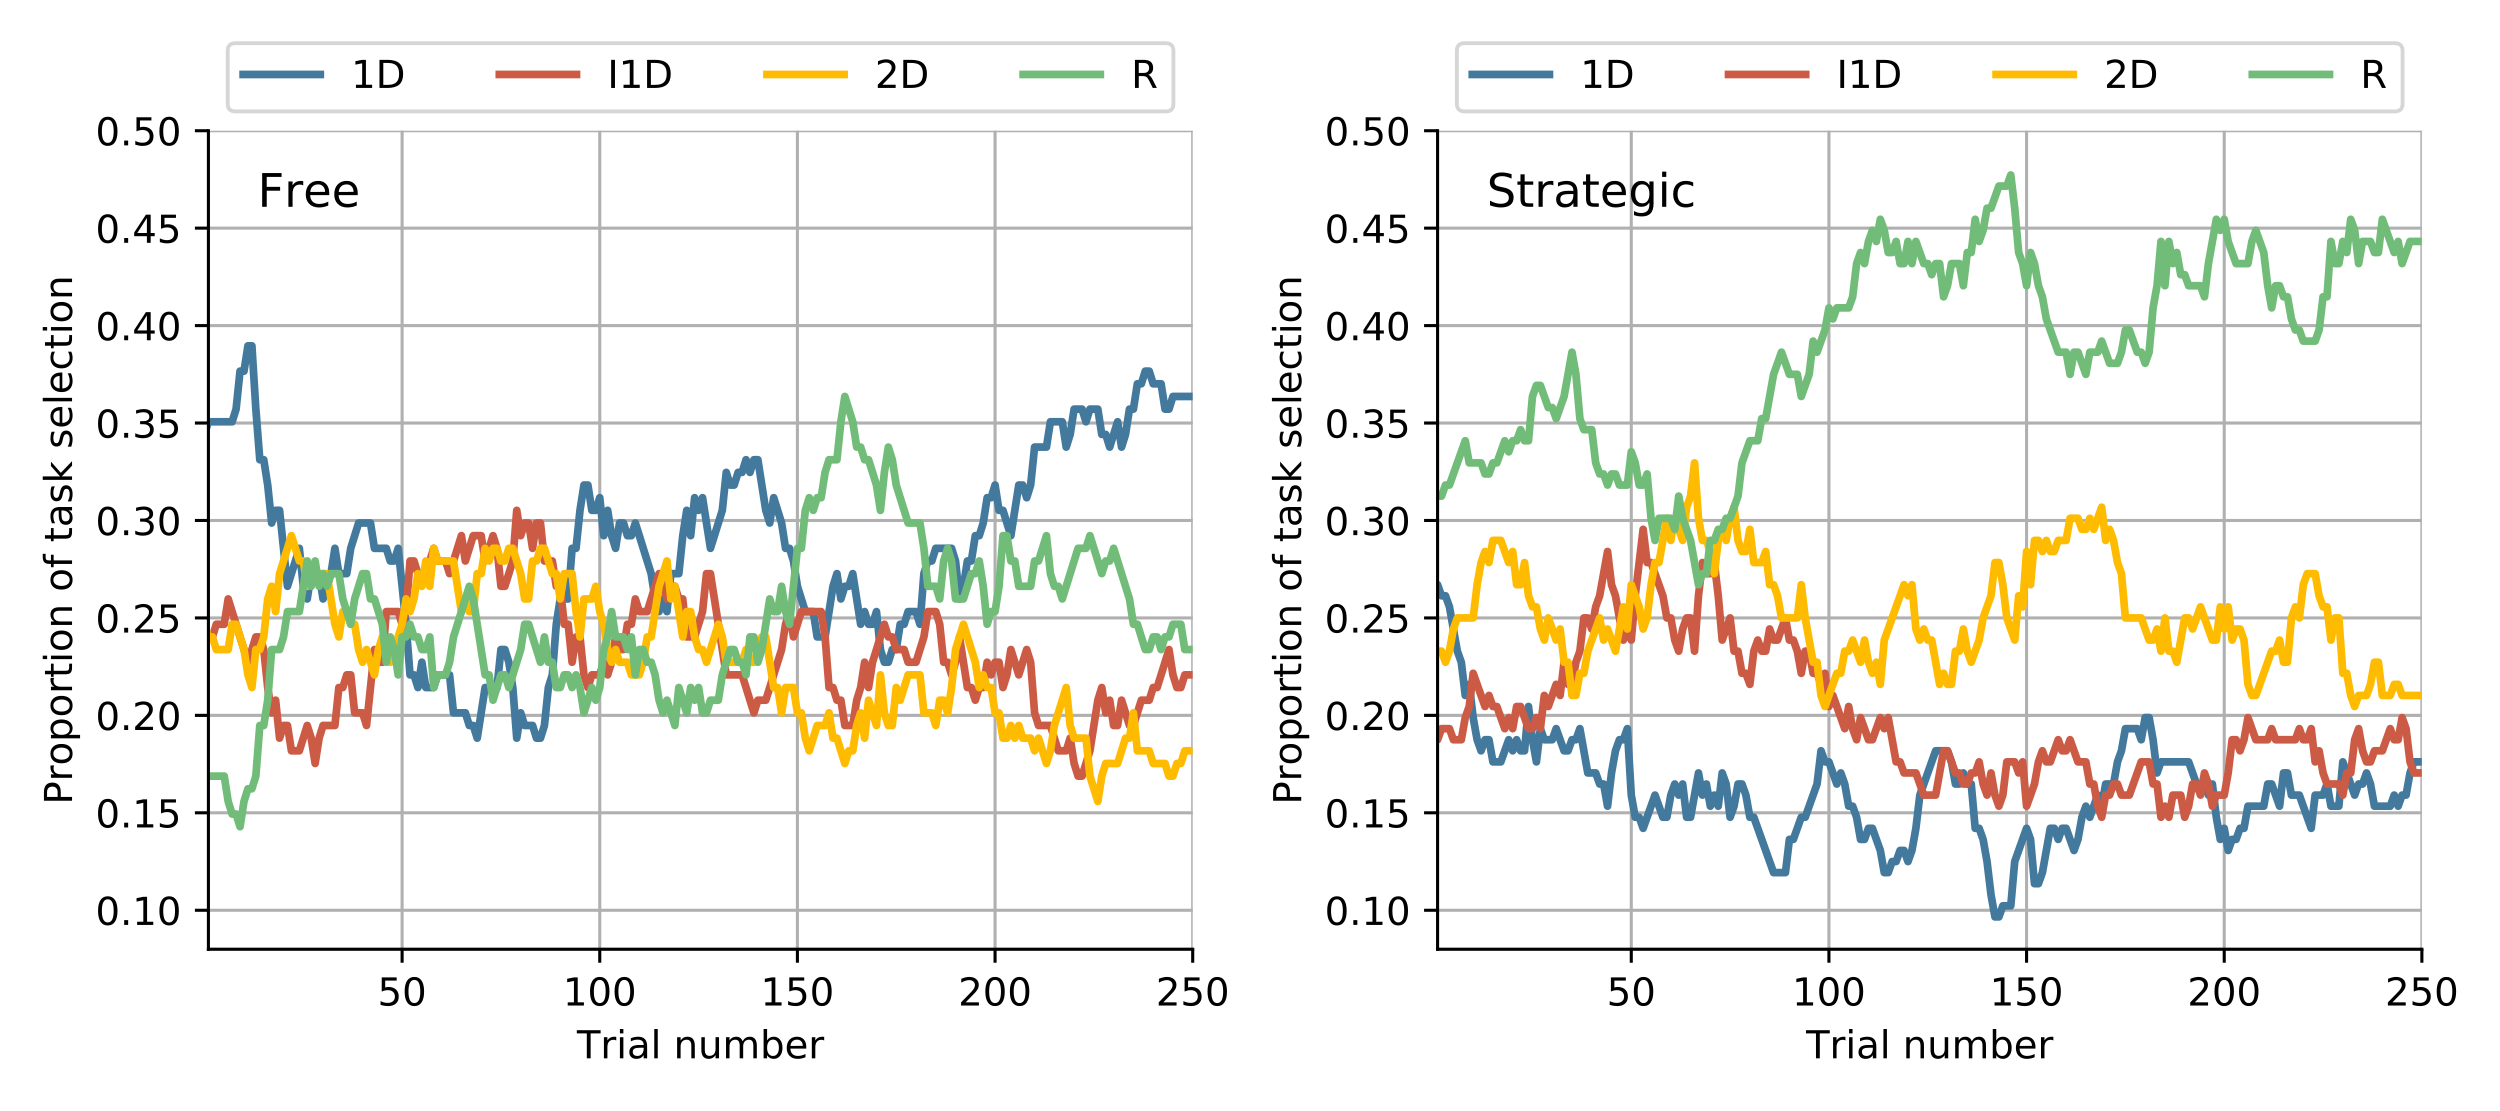 <?xml version="1.0" encoding="utf-8" standalone="no"?>
<!DOCTYPE svg PUBLIC "-//W3C//DTD SVG 1.1//EN"
  "http://www.w3.org/Graphics/SVG/1.1/DTD/svg11.dtd">
<!-- Created with matplotlib (https://matplotlib.org/) -->
<svg height="288pt" version="1.1" viewBox="0 0 648 288" width="648pt" xmlns="http://www.w3.org/2000/svg" xmlns:xlink="http://www.w3.org/1999/xlink">
 <defs>
  <style type="text/css">
*{stroke-linecap:butt;stroke-linejoin:round;}
  </style>
 </defs>
 <g id="figure_1">
  <g id="patch_1">
   <path d="M 0 288
L 648 288
L 648 0
L 0 0
z
" style="fill:#ffffff;"/>
  </g>
  <g id="axes_1">
   <g id="patch_2">
    <path d="M 54.02 246.04
L 309.15 246.04
L 309.15 33.88
L 54.02 33.88
z
" style="fill:#ffffff;"/>
   </g>
   <g id="matplotlib.axis_1">
    <g id="xtick_1">
     <g id="line2d_1">
      <path clip-path="url(#p4c9ee5e260)" d="M 104.226 246.04
L 104.226 33.88
" style="fill:none;stroke:#b0b0b0;stroke-linecap:square;stroke-width:0.8;"/>
     </g>
     <g id="line2d_2">
      <defs>
       <path d="M 0 0
L 0 3.5
" id="m1797f80dcf" style="stroke:#000000;stroke-width:0.8;"/>
      </defs>
      <g>
       <use style="stroke:#000000;stroke-width:0.8;" x="104.226" xlink:href="#m1797f80dcf" y="246.04"/>
      </g>
     </g>
     <g id="text_1">
      <!-- 50 -->
      <defs>
       <path d="M 10.797 72.906
L 49.516 72.906
L 49.516 64.594
L 19.828 64.594
L 19.828 46.734
Q 21.969 47.469 24.109 47.828
Q 26.266 48.188 28.422 48.188
Q 40.625 48.188 47.75 41.5
Q 54.891 34.812 54.891 23.391
Q 54.891 11.625 47.562 5.094
Q 40.234 -1.422 26.906 -1.422
Q 22.312 -1.422 17.547 -0.641
Q 12.797 0.141 7.719 1.703
L 7.719 11.625
Q 12.109 9.234 16.797 8.062
Q 21.484 6.891 26.703 6.891
Q 35.156 6.891 40.078 11.328
Q 45.016 15.766 45.016 23.391
Q 45.016 31 40.078 35.438
Q 35.156 39.891 26.703 39.891
Q 22.75 39.891 18.812 39.016
Q 14.891 38.141 10.797 36.281
z
" id="DejaVuSans-53"/>
       <path d="M 31.781 66.406
Q 24.172 66.406 20.328 58.906
Q 16.5 51.422 16.5 36.375
Q 16.5 21.391 20.328 13.891
Q 24.172 6.391 31.781 6.391
Q 39.453 6.391 43.281 13.891
Q 47.125 21.391 47.125 36.375
Q 47.125 51.422 43.281 58.906
Q 39.453 66.406 31.781 66.406
z
M 31.781 74.219
Q 44.047 74.219 50.516 64.516
Q 56.984 54.828 56.984 36.375
Q 56.984 17.969 50.516 8.266
Q 44.047 -1.422 31.781 -1.422
Q 19.531 -1.422 13.062 8.266
Q 6.594 17.969 6.594 36.375
Q 6.594 54.828 13.062 64.516
Q 19.531 74.219 31.781 74.219
z
" id="DejaVuSans-48"/>
      </defs>
      <g transform="translate(97.864 260.638)scale(0.1 -0.1)">
       <use xlink:href="#DejaVuSans-53"/>
       <use x="63.623" xlink:href="#DejaVuSans-48"/>
      </g>
     </g>
    </g>
    <g id="xtick_2">
     <g id="line2d_3">
      <path clip-path="url(#p4c9ee5e260)" d="M 155.457 246.04
L 155.457 33.88
" style="fill:none;stroke:#b0b0b0;stroke-linecap:square;stroke-width:0.8;"/>
     </g>
     <g id="line2d_4">
      <g>
       <use style="stroke:#000000;stroke-width:0.8;" x="155.457" xlink:href="#m1797f80dcf" y="246.04"/>
      </g>
     </g>
     <g id="text_2">
      <!-- 100 -->
      <defs>
       <path d="M 12.406 8.297
L 28.516 8.297
L 28.516 63.922
L 10.984 60.406
L 10.984 69.391
L 28.422 72.906
L 38.281 72.906
L 38.281 8.297
L 54.391 8.297
L 54.391 0
L 12.406 0
z
" id="DejaVuSans-49"/>
      </defs>
      <g transform="translate(145.913 260.638)scale(0.1 -0.1)">
       <use xlink:href="#DejaVuSans-49"/>
       <use x="63.623" xlink:href="#DejaVuSans-48"/>
       <use x="127.246" xlink:href="#DejaVuSans-48"/>
      </g>
     </g>
    </g>
    <g id="xtick_3">
     <g id="line2d_5">
      <path clip-path="url(#p4c9ee5e260)" d="M 206.688 246.04
L 206.688 33.88
" style="fill:none;stroke:#b0b0b0;stroke-linecap:square;stroke-width:0.8;"/>
     </g>
     <g id="line2d_6">
      <g>
       <use style="stroke:#000000;stroke-width:0.8;" x="206.688" xlink:href="#m1797f80dcf" y="246.04"/>
      </g>
     </g>
     <g id="text_3">
      <!-- 150 -->
      <g transform="translate(197.144 260.638)scale(0.1 -0.1)">
       <use xlink:href="#DejaVuSans-49"/>
       <use x="63.623" xlink:href="#DejaVuSans-53"/>
       <use x="127.246" xlink:href="#DejaVuSans-48"/>
      </g>
     </g>
    </g>
    <g id="xtick_4">
     <g id="line2d_7">
      <path clip-path="url(#p4c9ee5e260)" d="M 257.919 246.04
L 257.919 33.88
" style="fill:none;stroke:#b0b0b0;stroke-linecap:square;stroke-width:0.8;"/>
     </g>
     <g id="line2d_8">
      <g>
       <use style="stroke:#000000;stroke-width:0.8;" x="257.919" xlink:href="#m1797f80dcf" y="246.04"/>
      </g>
     </g>
     <g id="text_4">
      <!-- 200 -->
      <defs>
       <path d="M 19.188 8.297
L 53.609 8.297
L 53.609 0
L 7.328 0
L 7.328 8.297
Q 12.938 14.109 22.625 23.891
Q 32.328 33.688 34.812 36.531
Q 39.547 41.844 41.422 45.531
Q 43.312 49.219 43.312 52.781
Q 43.312 58.594 39.234 62.25
Q 35.156 65.922 28.609 65.922
Q 23.969 65.922 18.812 64.312
Q 13.672 62.703 7.812 59.422
L 7.812 69.391
Q 13.766 71.781 18.938 73
Q 24.125 74.219 28.422 74.219
Q 39.75 74.219 46.484 68.547
Q 53.219 62.891 53.219 53.422
Q 53.219 48.922 51.531 44.891
Q 49.859 40.875 45.406 35.406
Q 44.188 33.984 37.641 27.219
Q 31.109 20.453 19.188 8.297
z
" id="DejaVuSans-50"/>
      </defs>
      <g transform="translate(248.375 260.638)scale(0.1 -0.1)">
       <use xlink:href="#DejaVuSans-50"/>
       <use x="63.623" xlink:href="#DejaVuSans-48"/>
       <use x="127.246" xlink:href="#DejaVuSans-48"/>
      </g>
     </g>
    </g>
    <g id="xtick_5">
     <g id="line2d_9">
      <path clip-path="url(#p4c9ee5e260)" d="M 309.15 246.04
L 309.15 33.88
" style="fill:none;stroke:#b0b0b0;stroke-linecap:square;stroke-width:0.8;"/>
     </g>
     <g id="line2d_10">
      <g>
       <use style="stroke:#000000;stroke-width:0.8;" x="309.15" xlink:href="#m1797f80dcf" y="246.04"/>
      </g>
     </g>
     <g id="text_5">
      <!-- 250 -->
      <g transform="translate(299.606 260.638)scale(0.1 -0.1)">
       <use xlink:href="#DejaVuSans-50"/>
       <use x="63.623" xlink:href="#DejaVuSans-53"/>
       <use x="127.246" xlink:href="#DejaVuSans-48"/>
      </g>
     </g>
    </g>
    <g id="text_6">
     <!-- Trial number -->
     <defs>
      <path d="M -0.297 72.906
L 61.375 72.906
L 61.375 64.594
L 35.5 64.594
L 35.5 0
L 25.594 0
L 25.594 64.594
L -0.297 64.594
z
" id="DejaVuSans-84"/>
      <path d="M 41.109 46.297
Q 39.594 47.172 37.812 47.578
Q 36.031 48 33.891 48
Q 26.266 48 22.188 43.047
Q 18.109 38.094 18.109 28.812
L 18.109 0
L 9.078 0
L 9.078 54.688
L 18.109 54.688
L 18.109 46.188
Q 20.953 51.172 25.484 53.578
Q 30.031 56 36.531 56
Q 37.453 56 38.578 55.875
Q 39.703 55.766 41.062 55.516
z
" id="DejaVuSans-114"/>
      <path d="M 9.422 54.688
L 18.406 54.688
L 18.406 0
L 9.422 0
z
M 9.422 75.984
L 18.406 75.984
L 18.406 64.594
L 9.422 64.594
z
" id="DejaVuSans-105"/>
      <path d="M 34.281 27.484
Q 23.391 27.484 19.188 25
Q 14.984 22.516 14.984 16.5
Q 14.984 11.719 18.141 8.906
Q 21.297 6.109 26.703 6.109
Q 34.188 6.109 38.703 11.406
Q 43.219 16.703 43.219 25.484
L 43.219 27.484
z
M 52.203 31.203
L 52.203 0
L 43.219 0
L 43.219 8.297
Q 40.141 3.328 35.547 0.953
Q 30.953 -1.422 24.312 -1.422
Q 15.922 -1.422 10.953 3.297
Q 6 8.016 6 15.922
Q 6 25.141 12.172 29.828
Q 18.359 34.516 30.609 34.516
L 43.219 34.516
L 43.219 35.406
Q 43.219 41.609 39.141 45
Q 35.062 48.391 27.688 48.391
Q 23 48.391 18.547 47.266
Q 14.109 46.141 10.016 43.891
L 10.016 52.203
Q 14.938 54.109 19.578 55.047
Q 24.219 56 28.609 56
Q 40.484 56 46.344 49.844
Q 52.203 43.703 52.203 31.203
z
" id="DejaVuSans-97"/>
      <path d="M 9.422 75.984
L 18.406 75.984
L 18.406 0
L 9.422 0
z
" id="DejaVuSans-108"/>
      <path id="DejaVuSans-32"/>
      <path d="M 54.891 33.016
L 54.891 0
L 45.906 0
L 45.906 32.719
Q 45.906 40.484 42.875 44.328
Q 39.844 48.188 33.797 48.188
Q 26.516 48.188 22.312 43.547
Q 18.109 38.922 18.109 30.906
L 18.109 0
L 9.078 0
L 9.078 54.688
L 18.109 54.688
L 18.109 46.188
Q 21.344 51.125 25.703 53.562
Q 30.078 56 35.797 56
Q 45.219 56 50.047 50.172
Q 54.891 44.344 54.891 33.016
z
" id="DejaVuSans-110"/>
      <path d="M 8.5 21.578
L 8.5 54.688
L 17.484 54.688
L 17.484 21.922
Q 17.484 14.156 20.5 10.266
Q 23.531 6.391 29.594 6.391
Q 36.859 6.391 41.078 11.031
Q 45.312 15.672 45.312 23.688
L 45.312 54.688
L 54.297 54.688
L 54.297 0
L 45.312 0
L 45.312 8.406
Q 42.047 3.422 37.719 1
Q 33.406 -1.422 27.688 -1.422
Q 18.266 -1.422 13.375 4.438
Q 8.5 10.297 8.5 21.578
z
M 31.109 56
z
" id="DejaVuSans-117"/>
      <path d="M 52 44.188
Q 55.375 50.25 60.062 53.125
Q 64.75 56 71.094 56
Q 79.641 56 84.281 50.016
Q 88.922 44.047 88.922 33.016
L 88.922 0
L 79.891 0
L 79.891 32.719
Q 79.891 40.578 77.094 44.375
Q 74.312 48.188 68.609 48.188
Q 61.625 48.188 57.562 43.547
Q 53.516 38.922 53.516 30.906
L 53.516 0
L 44.484 0
L 44.484 32.719
Q 44.484 40.625 41.703 44.406
Q 38.922 48.188 33.109 48.188
Q 26.219 48.188 22.156 43.531
Q 18.109 38.875 18.109 30.906
L 18.109 0
L 9.078 0
L 9.078 54.688
L 18.109 54.688
L 18.109 46.188
Q 21.188 51.219 25.484 53.609
Q 29.781 56 35.688 56
Q 41.656 56 45.828 52.969
Q 50 49.953 52 44.188
z
" id="DejaVuSans-109"/>
      <path d="M 48.688 27.297
Q 48.688 37.203 44.609 42.844
Q 40.531 48.484 33.406 48.484
Q 26.266 48.484 22.188 42.844
Q 18.109 37.203 18.109 27.297
Q 18.109 17.391 22.188 11.75
Q 26.266 6.109 33.406 6.109
Q 40.531 6.109 44.609 11.75
Q 48.688 17.391 48.688 27.297
z
M 18.109 46.391
Q 20.953 51.266 25.266 53.625
Q 29.594 56 35.594 56
Q 45.562 56 51.781 48.094
Q 58.016 40.188 58.016 27.297
Q 58.016 14.406 51.781 6.484
Q 45.562 -1.422 35.594 -1.422
Q 29.594 -1.422 25.266 0.953
Q 20.953 3.328 18.109 8.203
L 18.109 0
L 9.078 0
L 9.078 75.984
L 18.109 75.984
z
" id="DejaVuSans-98"/>
      <path d="M 56.203 29.594
L 56.203 25.203
L 14.891 25.203
Q 15.484 15.922 20.484 11.062
Q 25.484 6.203 34.422 6.203
Q 39.594 6.203 44.453 7.469
Q 49.312 8.734 54.109 11.281
L 54.109 2.781
Q 49.266 0.734 44.188 -0.344
Q 39.109 -1.422 33.891 -1.422
Q 20.797 -1.422 13.156 6.188
Q 5.516 13.812 5.516 26.812
Q 5.516 40.234 12.766 48.109
Q 20.016 56 32.328 56
Q 43.359 56 49.781 48.891
Q 56.203 41.797 56.203 29.594
z
M 47.219 32.234
Q 47.125 39.594 43.094 43.984
Q 39.062 48.391 32.422 48.391
Q 24.906 48.391 20.391 44.141
Q 15.875 39.891 15.188 32.172
z
" id="DejaVuSans-101"/>
     </defs>
     <g transform="translate(149.541 274.317)scale(0.1 -0.1)">
      <use xlink:href="#DejaVuSans-84"/>
      <use x="60.865" xlink:href="#DejaVuSans-114"/>
      <use x="101.979" xlink:href="#DejaVuSans-105"/>
      <use x="129.762" xlink:href="#DejaVuSans-97"/>
      <use x="191.041" xlink:href="#DejaVuSans-108"/>
      <use x="218.824" xlink:href="#DejaVuSans-32"/>
      <use x="250.611" xlink:href="#DejaVuSans-110"/>
      <use x="313.99" xlink:href="#DejaVuSans-117"/>
      <use x="377.369" xlink:href="#DejaVuSans-109"/>
      <use x="474.781" xlink:href="#DejaVuSans-98"/>
      <use x="538.258" xlink:href="#DejaVuSans-101"/>
      <use x="599.781" xlink:href="#DejaVuSans-114"/>
     </g>
    </g>
   </g>
   <g id="matplotlib.axis_2">
    <g id="ytick_1">
     <g id="line2d_11">
      <path clip-path="url(#p4c9ee5e260)" d="M 54.02 235.937
L 309.15 235.937
" style="fill:none;stroke:#b0b0b0;stroke-linecap:square;stroke-width:0.8;"/>
     </g>
     <g id="line2d_12">
      <defs>
       <path d="M 0 0
L -3.5 0
" id="ma176cc9801" style="stroke:#000000;stroke-width:0.8;"/>
      </defs>
      <g>
       <use style="stroke:#000000;stroke-width:0.8;" x="54.02" xlink:href="#ma176cc9801" y="235.937"/>
      </g>
     </g>
     <g id="text_7">
      <!-- 0.10 -->
      <defs>
       <path d="M 10.688 12.406
L 21 12.406
L 21 0
L 10.688 0
z
" id="DejaVuSans-46"/>
      </defs>
      <g transform="translate(24.754 239.736)scale(0.1 -0.1)">
       <use xlink:href="#DejaVuSans-48"/>
       <use x="63.623" xlink:href="#DejaVuSans-46"/>
       <use x="95.41" xlink:href="#DejaVuSans-49"/>
       <use x="159.033" xlink:href="#DejaVuSans-48"/>
      </g>
     </g>
    </g>
    <g id="ytick_2">
     <g id="line2d_13">
      <path clip-path="url(#p4c9ee5e260)" d="M 54.02 210.68
L 309.15 210.68
" style="fill:none;stroke:#b0b0b0;stroke-linecap:square;stroke-width:0.8;"/>
     </g>
     <g id="line2d_14">
      <g>
       <use style="stroke:#000000;stroke-width:0.8;" x="54.02" xlink:href="#ma176cc9801" y="210.68"/>
      </g>
     </g>
     <g id="text_8">
      <!-- 0.15 -->
      <g transform="translate(24.754 214.479)scale(0.1 -0.1)">
       <use xlink:href="#DejaVuSans-48"/>
       <use x="63.623" xlink:href="#DejaVuSans-46"/>
       <use x="95.41" xlink:href="#DejaVuSans-49"/>
       <use x="159.033" xlink:href="#DejaVuSans-53"/>
      </g>
     </g>
    </g>
    <g id="ytick_3">
     <g id="line2d_15">
      <path clip-path="url(#p4c9ee5e260)" d="M 54.02 185.423
L 309.15 185.423
" style="fill:none;stroke:#b0b0b0;stroke-linecap:square;stroke-width:0.8;"/>
     </g>
     <g id="line2d_16">
      <g>
       <use style="stroke:#000000;stroke-width:0.8;" x="54.02" xlink:href="#ma176cc9801" y="185.423"/>
      </g>
     </g>
     <g id="text_9">
      <!-- 0.20 -->
      <g transform="translate(24.754 189.222)scale(0.1 -0.1)">
       <use xlink:href="#DejaVuSans-48"/>
       <use x="63.623" xlink:href="#DejaVuSans-46"/>
       <use x="95.41" xlink:href="#DejaVuSans-50"/>
       <use x="159.033" xlink:href="#DejaVuSans-48"/>
      </g>
     </g>
    </g>
    <g id="ytick_4">
     <g id="line2d_17">
      <path clip-path="url(#p4c9ee5e260)" d="M 54.02 160.166
L 309.15 160.166
" style="fill:none;stroke:#b0b0b0;stroke-linecap:square;stroke-width:0.8;"/>
     </g>
     <g id="line2d_18">
      <g>
       <use style="stroke:#000000;stroke-width:0.8;" x="54.02" xlink:href="#ma176cc9801" y="160.166"/>
      </g>
     </g>
     <g id="text_10">
      <!-- 0.25 -->
      <g transform="translate(24.754 163.965)scale(0.1 -0.1)">
       <use xlink:href="#DejaVuSans-48"/>
       <use x="63.623" xlink:href="#DejaVuSans-46"/>
       <use x="95.41" xlink:href="#DejaVuSans-50"/>
       <use x="159.033" xlink:href="#DejaVuSans-53"/>
      </g>
     </g>
    </g>
    <g id="ytick_5">
     <g id="line2d_19">
      <path clip-path="url(#p4c9ee5e260)" d="M 54.02 134.909
L 309.15 134.909
" style="fill:none;stroke:#b0b0b0;stroke-linecap:square;stroke-width:0.8;"/>
     </g>
     <g id="line2d_20">
      <g>
       <use style="stroke:#000000;stroke-width:0.8;" x="54.02" xlink:href="#ma176cc9801" y="134.909"/>
      </g>
     </g>
     <g id="text_11">
      <!-- 0.30 -->
      <defs>
       <path d="M 40.578 39.312
Q 47.656 37.797 51.625 33
Q 55.609 28.219 55.609 21.188
Q 55.609 10.406 48.188 4.484
Q 40.766 -1.422 27.094 -1.422
Q 22.516 -1.422 17.656 -0.516
Q 12.797 0.391 7.625 2.203
L 7.625 11.719
Q 11.719 9.328 16.594 8.109
Q 21.484 6.891 26.812 6.891
Q 36.078 6.891 40.938 10.547
Q 45.797 14.203 45.797 21.188
Q 45.797 27.641 41.281 31.266
Q 36.766 34.906 28.719 34.906
L 20.219 34.906
L 20.219 43.016
L 29.109 43.016
Q 36.375 43.016 40.234 45.922
Q 44.094 48.828 44.094 54.297
Q 44.094 59.906 40.109 62.906
Q 36.141 65.922 28.719 65.922
Q 24.656 65.922 20.016 65.031
Q 15.375 64.156 9.812 62.312
L 9.812 71.094
Q 15.438 72.656 20.344 73.438
Q 25.25 74.219 29.594 74.219
Q 40.828 74.219 47.359 69.109
Q 53.906 64.016 53.906 55.328
Q 53.906 49.266 50.438 45.094
Q 46.969 40.922 40.578 39.312
z
" id="DejaVuSans-51"/>
      </defs>
      <g transform="translate(24.754 138.708)scale(0.1 -0.1)">
       <use xlink:href="#DejaVuSans-48"/>
       <use x="63.623" xlink:href="#DejaVuSans-46"/>
       <use x="95.41" xlink:href="#DejaVuSans-51"/>
       <use x="159.033" xlink:href="#DejaVuSans-48"/>
      </g>
     </g>
    </g>
    <g id="ytick_6">
     <g id="line2d_21">
      <path clip-path="url(#p4c9ee5e260)" d="M 54.02 109.651
L 309.15 109.651
" style="fill:none;stroke:#b0b0b0;stroke-linecap:square;stroke-width:0.8;"/>
     </g>
     <g id="line2d_22">
      <g>
       <use style="stroke:#000000;stroke-width:0.8;" x="54.02" xlink:href="#ma176cc9801" y="109.651"/>
      </g>
     </g>
     <g id="text_12">
      <!-- 0.35 -->
      <g transform="translate(24.754 113.451)scale(0.1 -0.1)">
       <use xlink:href="#DejaVuSans-48"/>
       <use x="63.623" xlink:href="#DejaVuSans-46"/>
       <use x="95.41" xlink:href="#DejaVuSans-51"/>
       <use x="159.033" xlink:href="#DejaVuSans-53"/>
      </g>
     </g>
    </g>
    <g id="ytick_7">
     <g id="line2d_23">
      <path clip-path="url(#p4c9ee5e260)" d="M 54.02 84.394
L 309.15 84.394
" style="fill:none;stroke:#b0b0b0;stroke-linecap:square;stroke-width:0.8;"/>
     </g>
     <g id="line2d_24">
      <g>
       <use style="stroke:#000000;stroke-width:0.8;" x="54.02" xlink:href="#ma176cc9801" y="84.394"/>
      </g>
     </g>
     <g id="text_13">
      <!-- 0.40 -->
      <defs>
       <path d="M 37.797 64.312
L 12.891 25.391
L 37.797 25.391
z
M 35.203 72.906
L 47.609 72.906
L 47.609 25.391
L 58.016 25.391
L 58.016 17.188
L 47.609 17.188
L 47.609 0
L 37.797 0
L 37.797 17.188
L 4.891 17.188
L 4.891 26.703
z
" id="DejaVuSans-52"/>
      </defs>
      <g transform="translate(24.754 88.194)scale(0.1 -0.1)">
       <use xlink:href="#DejaVuSans-48"/>
       <use x="63.623" xlink:href="#DejaVuSans-46"/>
       <use x="95.41" xlink:href="#DejaVuSans-52"/>
       <use x="159.033" xlink:href="#DejaVuSans-48"/>
      </g>
     </g>
    </g>
    <g id="ytick_8">
     <g id="line2d_25">
      <path clip-path="url(#p4c9ee5e260)" d="M 54.02 59.137
L 309.15 59.137
" style="fill:none;stroke:#b0b0b0;stroke-linecap:square;stroke-width:0.8;"/>
     </g>
     <g id="line2d_26">
      <g>
       <use style="stroke:#000000;stroke-width:0.8;" x="54.02" xlink:href="#ma176cc9801" y="59.137"/>
      </g>
     </g>
     <g id="text_14">
      <!-- 0.45 -->
      <g transform="translate(24.754 62.936)scale(0.1 -0.1)">
       <use xlink:href="#DejaVuSans-48"/>
       <use x="63.623" xlink:href="#DejaVuSans-46"/>
       <use x="95.41" xlink:href="#DejaVuSans-52"/>
       <use x="159.033" xlink:href="#DejaVuSans-53"/>
      </g>
     </g>
    </g>
    <g id="ytick_9">
     <g id="line2d_27">
      <path clip-path="url(#p4c9ee5e260)" d="M 54.02 33.88
L 309.15 33.88
" style="fill:none;stroke:#b0b0b0;stroke-linecap:square;stroke-width:0.8;"/>
     </g>
     <g id="line2d_28">
      <g>
       <use style="stroke:#000000;stroke-width:0.8;" x="54.02" xlink:href="#ma176cc9801" y="33.88"/>
      </g>
     </g>
     <g id="text_15">
      <!-- 0.50 -->
      <g transform="translate(24.754 37.679)scale(0.1 -0.1)">
       <use xlink:href="#DejaVuSans-48"/>
       <use x="63.623" xlink:href="#DejaVuSans-46"/>
       <use x="95.41" xlink:href="#DejaVuSans-53"/>
       <use x="159.033" xlink:href="#DejaVuSans-48"/>
      </g>
     </g>
    </g>
    <g id="text_16">
     <!-- Proportion of task selection -->
     <defs>
      <path d="M 19.672 64.797
L 19.672 37.406
L 32.078 37.406
Q 38.969 37.406 42.719 40.969
Q 46.484 44.531 46.484 51.125
Q 46.484 57.672 42.719 61.234
Q 38.969 64.797 32.078 64.797
z
M 9.812 72.906
L 32.078 72.906
Q 44.344 72.906 50.609 67.359
Q 56.891 61.812 56.891 51.125
Q 56.891 40.328 50.609 34.812
Q 44.344 29.297 32.078 29.297
L 19.672 29.297
L 19.672 0
L 9.812 0
z
" id="DejaVuSans-80"/>
      <path d="M 30.609 48.391
Q 23.391 48.391 19.188 42.75
Q 14.984 37.109 14.984 27.297
Q 14.984 17.484 19.156 11.844
Q 23.344 6.203 30.609 6.203
Q 37.797 6.203 41.984 11.859
Q 46.188 17.531 46.188 27.297
Q 46.188 37.016 41.984 42.703
Q 37.797 48.391 30.609 48.391
z
M 30.609 56
Q 42.328 56 49.016 48.375
Q 55.719 40.766 55.719 27.297
Q 55.719 13.875 49.016 6.219
Q 42.328 -1.422 30.609 -1.422
Q 18.844 -1.422 12.172 6.219
Q 5.516 13.875 5.516 27.297
Q 5.516 40.766 12.172 48.375
Q 18.844 56 30.609 56
z
" id="DejaVuSans-111"/>
      <path d="M 18.109 8.203
L 18.109 -20.797
L 9.078 -20.797
L 9.078 54.688
L 18.109 54.688
L 18.109 46.391
Q 20.953 51.266 25.266 53.625
Q 29.594 56 35.594 56
Q 45.562 56 51.781 48.094
Q 58.016 40.188 58.016 27.297
Q 58.016 14.406 51.781 6.484
Q 45.562 -1.422 35.594 -1.422
Q 29.594 -1.422 25.266 0.953
Q 20.953 3.328 18.109 8.203
z
M 48.688 27.297
Q 48.688 37.203 44.609 42.844
Q 40.531 48.484 33.406 48.484
Q 26.266 48.484 22.188 42.844
Q 18.109 37.203 18.109 27.297
Q 18.109 17.391 22.188 11.75
Q 26.266 6.109 33.406 6.109
Q 40.531 6.109 44.609 11.75
Q 48.688 17.391 48.688 27.297
z
" id="DejaVuSans-112"/>
      <path d="M 18.312 70.219
L 18.312 54.688
L 36.812 54.688
L 36.812 47.703
L 18.312 47.703
L 18.312 18.016
Q 18.312 11.328 20.141 9.422
Q 21.969 7.516 27.594 7.516
L 36.812 7.516
L 36.812 0
L 27.594 0
Q 17.188 0 13.234 3.875
Q 9.281 7.766 9.281 18.016
L 9.281 47.703
L 2.688 47.703
L 2.688 54.688
L 9.281 54.688
L 9.281 70.219
z
" id="DejaVuSans-116"/>
      <path d="M 37.109 75.984
L 37.109 68.5
L 28.516 68.5
Q 23.688 68.5 21.797 66.547
Q 19.922 64.594 19.922 59.516
L 19.922 54.688
L 34.719 54.688
L 34.719 47.703
L 19.922 47.703
L 19.922 0
L 10.891 0
L 10.891 47.703
L 2.297 47.703
L 2.297 54.688
L 10.891 54.688
L 10.891 58.5
Q 10.891 67.625 15.141 71.797
Q 19.391 75.984 28.609 75.984
z
" id="DejaVuSans-102"/>
      <path d="M 44.281 53.078
L 44.281 44.578
Q 40.484 46.531 36.375 47.5
Q 32.281 48.484 27.875 48.484
Q 21.188 48.484 17.844 46.438
Q 14.5 44.391 14.5 40.281
Q 14.5 37.156 16.891 35.375
Q 19.281 33.594 26.516 31.984
L 29.594 31.297
Q 39.156 29.25 43.188 25.516
Q 47.219 21.781 47.219 15.094
Q 47.219 7.469 41.188 3.016
Q 35.156 -1.422 24.609 -1.422
Q 20.219 -1.422 15.453 -0.562
Q 10.688 0.297 5.422 2
L 5.422 11.281
Q 10.406 8.688 15.234 7.391
Q 20.062 6.109 24.812 6.109
Q 31.156 6.109 34.562 8.281
Q 37.984 10.453 37.984 14.406
Q 37.984 18.062 35.516 20.016
Q 33.062 21.969 24.703 23.781
L 21.578 24.516
Q 13.234 26.266 9.516 29.906
Q 5.812 33.547 5.812 39.891
Q 5.812 47.609 11.281 51.797
Q 16.75 56 26.812 56
Q 31.781 56 36.172 55.266
Q 40.578 54.547 44.281 53.078
z
" id="DejaVuSans-115"/>
      <path d="M 9.078 75.984
L 18.109 75.984
L 18.109 31.109
L 44.922 54.688
L 56.391 54.688
L 27.391 29.109
L 57.625 0
L 45.906 0
L 18.109 26.703
L 18.109 0
L 9.078 0
z
" id="DejaVuSans-107"/>
      <path d="M 48.781 52.594
L 48.781 44.188
Q 44.969 46.297 41.141 47.344
Q 37.312 48.391 33.406 48.391
Q 24.656 48.391 19.812 42.844
Q 14.984 37.312 14.984 27.297
Q 14.984 17.281 19.812 11.734
Q 24.656 6.203 33.406 6.203
Q 37.312 6.203 41.141 7.25
Q 44.969 8.297 48.781 10.406
L 48.781 2.094
Q 45.016 0.344 40.984 -0.531
Q 36.969 -1.422 32.422 -1.422
Q 20.062 -1.422 12.781 6.344
Q 5.516 14.109 5.516 27.297
Q 5.516 40.672 12.859 48.328
Q 20.219 56 33.016 56
Q 37.156 56 41.109 55.141
Q 45.062 54.297 48.781 52.594
z
" id="DejaVuSans-99"/>
     </defs>
     <g transform="translate(18.675 208.538)rotate(-90)scale(0.1 -0.1)">
      <use xlink:href="#DejaVuSans-80"/>
      <use x="60.287" xlink:href="#DejaVuSans-114"/>
      <use x="101.369" xlink:href="#DejaVuSans-111"/>
      <use x="162.551" xlink:href="#DejaVuSans-112"/>
      <use x="226.027" xlink:href="#DejaVuSans-111"/>
      <use x="287.209" xlink:href="#DejaVuSans-114"/>
      <use x="328.322" xlink:href="#DejaVuSans-116"/>
      <use x="367.531" xlink:href="#DejaVuSans-105"/>
      <use x="395.314" xlink:href="#DejaVuSans-111"/>
      <use x="456.496" xlink:href="#DejaVuSans-110"/>
      <use x="519.875" xlink:href="#DejaVuSans-32"/>
      <use x="551.662" xlink:href="#DejaVuSans-111"/>
      <use x="612.844" xlink:href="#DejaVuSans-102"/>
      <use x="648.049" xlink:href="#DejaVuSans-32"/>
      <use x="679.836" xlink:href="#DejaVuSans-116"/>
      <use x="719.045" xlink:href="#DejaVuSans-97"/>
      <use x="780.324" xlink:href="#DejaVuSans-115"/>
      <use x="832.424" xlink:href="#DejaVuSans-107"/>
      <use x="890.334" xlink:href="#DejaVuSans-32"/>
      <use x="922.121" xlink:href="#DejaVuSans-115"/>
      <use x="974.221" xlink:href="#DejaVuSans-101"/>
      <use x="1035.744" xlink:href="#DejaVuSans-108"/>
      <use x="1063.527" xlink:href="#DejaVuSans-101"/>
      <use x="1125.051" xlink:href="#DejaVuSans-99"/>
      <use x="1180.031" xlink:href="#DejaVuSans-116"/>
      <use x="1219.24" xlink:href="#DejaVuSans-105"/>
      <use x="1247.023" xlink:href="#DejaVuSans-111"/>
      <use x="1308.205" xlink:href="#DejaVuSans-110"/>
     </g>
    </g>
   </g>
   <g id="line2d_29">
    <path clip-path="url(#p4c9ee5e260)" d="M 52.995 112.604
L 54.02 109.323
L 60.168 109.323
L 61.192 106.043
L 62.217 96.203
L 63.242 96.203
L 64.266 89.643
L 65.291 89.643
L 66.315 106.043
L 67.34 119.164
L 68.365 119.164
L 69.389 125.724
L 70.414 135.565
L 71.439 132.284
L 72.463 132.284
L 74.512 151.965
L 77.586 142.125
L 78.611 151.965
L 79.635 155.245
L 80.66 148.685
L 82.709 148.685
L 83.734 155.245
L 85.783 148.685
L 86.808 142.125
L 87.832 148.685
L 89.882 148.685
L 90.906 142.125
L 92.956 135.565
L 96.029 135.565
L 97.054 142.125
L 100.128 142.125
L 101.152 145.405
L 102.177 145.405
L 103.202 142.125
L 105.251 161.806
L 106.276 174.926
L 107.3 174.926
L 108.325 178.207
L 109.349 171.646
L 110.374 178.207
L 112.423 178.207
L 113.448 174.926
L 116.522 174.926
L 117.546 184.767
L 120.62 184.767
L 121.645 188.047
L 122.669 188.047
L 123.694 191.327
L 125.743 178.207
L 128.817 178.207
L 129.842 168.366
L 130.866 168.366
L 131.891 171.646
L 132.916 178.207
L 133.94 191.327
L 134.965 184.767
L 135.989 188.047
L 138.039 188.047
L 139.063 191.327
L 140.088 191.327
L 141.113 188.047
L 142.137 178.207
L 143.162 174.926
L 144.186 161.806
L 145.211 155.245
L 147.26 155.245
L 148.285 142.125
L 149.31 142.125
L 150.334 132.284
L 151.359 125.724
L 152.383 125.724
L 153.408 132.284
L 154.433 132.284
L 155.457 129.004
L 156.482 138.845
L 157.506 132.284
L 158.531 138.845
L 159.556 142.125
L 160.58 135.565
L 161.605 135.565
L 162.63 138.845
L 163.654 138.845
L 164.679 135.565
L 168.777 148.685
L 169.802 155.245
L 170.827 158.526
L 171.851 155.245
L 172.876 158.526
L 173.9 148.685
L 175.95 148.685
L 176.974 138.845
L 177.999 132.284
L 179.023 138.845
L 180.048 129.004
L 181.073 132.284
L 182.097 129.004
L 184.147 142.125
L 187.22 132.284
L 188.245 122.444
L 189.27 125.724
L 190.294 125.724
L 191.319 122.444
L 192.343 122.444
L 193.368 119.164
L 194.393 122.444
L 195.417 119.164
L 196.442 119.164
L 198.491 132.284
L 199.516 135.565
L 200.54 129.004
L 202.59 135.565
L 203.614 142.125
L 204.639 142.125
L 205.664 145.405
L 206.688 151.965
L 208.737 158.526
L 210.787 158.526
L 211.811 165.086
L 213.86 165.086
L 215.91 151.965
L 216.934 148.685
L 217.959 155.245
L 218.984 151.965
L 220.008 151.965
L 221.033 148.685
L 223.082 161.806
L 224.107 158.526
L 225.131 161.806
L 226.156 161.806
L 227.181 158.526
L 228.205 168.366
L 229.23 171.646
L 230.254 171.646
L 231.279 168.366
L 232.304 168.366
L 233.328 161.806
L 234.353 161.806
L 235.377 158.526
L 237.427 158.526
L 238.451 161.806
L 239.476 148.685
L 240.501 145.405
L 241.525 145.405
L 242.55 142.125
L 246.648 142.125
L 247.673 145.405
L 248.698 155.245
L 249.722 151.965
L 250.747 145.405
L 251.771 145.405
L 252.796 138.845
L 253.821 138.845
L 254.845 135.565
L 255.87 129.004
L 256.894 129.004
L 257.919 125.724
L 258.944 132.284
L 259.968 132.284
L 262.018 138.845
L 264.067 125.724
L 265.091 125.724
L 266.116 129.004
L 267.141 125.724
L 268.165 115.884
L 271.239 115.884
L 272.264 109.323
L 275.338 109.323
L 276.362 115.884
L 277.387 112.604
L 278.411 106.043
L 280.461 106.043
L 281.485 109.323
L 282.51 106.043
L 284.559 106.043
L 285.584 112.604
L 286.608 112.604
L 287.633 115.884
L 289.682 109.323
L 290.707 115.884
L 291.731 112.604
L 292.756 106.043
L 293.781 106.043
L 294.805 99.483
L 295.83 99.483
L 296.855 96.203
L 297.879 96.203
L 298.904 99.483
L 300.953 99.483
L 301.978 106.043
L 303.002 106.043
L 304.027 102.763
L 308.125 102.763
L 308.125 102.763
" style="fill:none;stroke:#43799d;stroke-linecap:square;stroke-width:2;"/>
   </g>
   <g id="line2d_30">
    <path clip-path="url(#p4c9ee5e260)" d="M 52.995 165.086
L 55.045 165.086
L 56.069 161.806
L 58.118 161.806
L 59.143 155.245
L 64.266 171.646
L 66.315 165.086
L 67.34 165.086
L 68.365 168.366
L 69.389 178.207
L 70.414 184.767
L 71.439 181.487
L 72.463 191.327
L 73.488 188.047
L 74.512 188.047
L 75.537 194.607
L 77.586 194.607
L 79.635 188.047
L 80.66 191.327
L 81.685 197.887
L 82.709 191.327
L 83.734 188.047
L 86.808 188.047
L 87.832 178.207
L 88.857 178.207
L 89.882 174.926
L 90.906 174.926
L 91.931 184.767
L 93.98 184.767
L 95.005 188.047
L 97.054 168.366
L 98.079 171.646
L 99.103 171.646
L 100.128 158.526
L 103.202 158.526
L 104.226 161.806
L 105.251 158.526
L 106.276 145.405
L 107.3 145.405
L 108.325 148.685
L 110.374 148.685
L 112.423 142.125
L 113.448 145.405
L 115.497 145.405
L 116.522 148.685
L 119.596 138.845
L 120.62 145.405
L 122.669 138.845
L 124.719 138.845
L 125.743 145.405
L 127.793 138.845
L 128.817 142.125
L 129.842 151.965
L 130.866 151.965
L 132.916 145.405
L 133.94 132.284
L 134.965 138.845
L 135.989 135.565
L 137.014 135.565
L 138.039 142.125
L 139.063 135.565
L 140.088 135.565
L 141.113 145.405
L 143.162 145.405
L 144.186 151.965
L 145.211 151.965
L 146.236 161.806
L 147.26 161.806
L 148.285 171.646
L 149.31 165.086
L 150.334 165.086
L 151.359 174.926
L 152.383 178.207
L 153.408 174.926
L 155.457 174.926
L 156.482 171.646
L 157.506 174.926
L 158.531 171.646
L 159.556 165.086
L 160.58 168.366
L 161.605 168.366
L 162.63 161.806
L 163.654 161.806
L 164.679 155.245
L 165.703 158.526
L 167.753 158.526
L 170.827 148.685
L 172.876 155.245
L 173.9 151.965
L 174.925 151.965
L 175.95 155.245
L 176.974 155.245
L 177.999 165.086
L 180.048 165.086
L 182.097 158.526
L 183.122 148.685
L 184.147 148.685
L 188.245 174.926
L 192.343 174.926
L 195.417 184.767
L 196.442 181.487
L 198.491 181.487
L 202.59 168.366
L 203.614 161.806
L 204.639 158.526
L 205.664 165.086
L 207.713 158.526
L 212.836 158.526
L 213.86 165.086
L 214.885 178.207
L 215.91 178.207
L 216.934 181.487
L 217.959 181.487
L 218.984 188.047
L 221.033 188.047
L 222.057 181.487
L 223.082 178.207
L 224.107 171.646
L 225.131 178.207
L 226.156 171.646
L 229.23 161.806
L 230.254 165.086
L 231.279 165.086
L 232.304 168.366
L 234.353 168.366
L 235.377 171.646
L 237.427 171.646
L 239.476 165.086
L 240.501 158.526
L 242.55 158.526
L 243.574 161.806
L 244.599 171.646
L 245.624 171.646
L 246.648 174.926
L 247.673 171.646
L 248.698 165.086
L 250.747 178.207
L 251.771 178.207
L 252.796 181.487
L 253.821 178.207
L 254.845 178.207
L 255.87 171.646
L 256.894 174.926
L 257.919 171.646
L 258.944 171.646
L 259.968 178.207
L 260.993 174.926
L 262.018 168.366
L 264.067 174.926
L 266.116 168.366
L 267.141 171.646
L 268.165 184.767
L 269.19 188.047
L 272.264 188.047
L 274.313 194.607
L 276.362 194.607
L 277.387 191.327
L 278.411 197.887
L 279.436 201.168
L 280.461 201.168
L 282.51 194.607
L 284.559 181.487
L 285.584 178.207
L 286.608 184.767
L 287.633 181.487
L 288.658 188.047
L 289.682 188.047
L 290.707 181.487
L 292.756 188.047
L 293.781 188.047
L 295.83 181.487
L 297.879 181.487
L 298.904 178.207
L 299.928 178.207
L 303.002 168.366
L 304.027 174.926
L 305.052 178.207
L 306.076 178.207
L 307.101 174.926
L 308.125 174.926
L 308.125 174.926
" style="fill:none;stroke:#cc5b46;stroke-linecap:square;stroke-width:2;"/>
   </g>
   <g id="line2d_31">
    <path clip-path="url(#p4c9ee5e260)" d="M 52.995 161.806
L 54.02 165.086
L 55.045 165.086
L 56.069 168.366
L 59.143 168.366
L 60.168 161.806
L 61.192 161.806
L 63.242 168.366
L 64.266 174.926
L 65.291 178.207
L 66.315 168.366
L 67.34 168.366
L 68.365 165.086
L 69.389 155.245
L 70.414 151.965
L 71.439 158.526
L 72.463 148.685
L 75.537 138.845
L 77.586 145.405
L 78.611 145.405
L 79.635 151.965
L 80.66 148.685
L 84.759 148.685
L 86.808 161.806
L 87.832 165.086
L 88.857 158.526
L 89.882 158.526
L 90.906 161.806
L 91.931 161.806
L 92.956 168.366
L 93.98 171.646
L 95.005 168.366
L 97.054 174.926
L 98.079 168.366
L 99.103 165.086
L 101.152 171.646
L 104.226 161.806
L 105.251 155.245
L 106.276 158.526
L 107.3 155.245
L 108.325 148.685
L 109.349 151.965
L 110.374 145.405
L 111.399 151.965
L 112.423 142.125
L 113.448 145.405
L 117.546 145.405
L 119.596 158.526
L 120.62 155.245
L 121.645 158.526
L 122.669 158.526
L 123.694 148.685
L 124.719 148.685
L 125.743 142.125
L 126.768 145.405
L 127.793 142.125
L 128.817 142.125
L 129.842 145.405
L 130.866 145.405
L 131.891 142.125
L 132.916 142.125
L 134.965 148.685
L 135.989 155.245
L 137.014 155.245
L 138.039 145.405
L 139.063 145.405
L 140.088 142.125
L 141.113 142.125
L 143.162 148.685
L 144.186 148.685
L 145.211 155.245
L 146.236 148.685
L 148.285 148.685
L 149.31 158.526
L 150.334 165.086
L 151.359 155.245
L 153.408 155.245
L 154.433 151.965
L 155.457 158.526
L 156.482 161.806
L 157.506 168.366
L 158.531 171.646
L 159.556 168.366
L 160.58 171.646
L 162.63 171.646
L 163.654 174.926
L 165.703 174.926
L 166.728 171.646
L 167.753 165.086
L 168.777 165.086
L 170.827 151.965
L 172.876 145.405
L 173.9 155.245
L 174.925 151.965
L 176.974 165.086
L 177.999 158.526
L 179.023 158.526
L 180.048 165.086
L 181.073 168.366
L 182.097 168.366
L 183.122 171.646
L 186.196 161.806
L 187.22 165.086
L 188.245 171.646
L 192.343 171.646
L 193.368 168.366
L 194.393 171.646
L 195.417 171.646
L 197.467 165.086
L 198.491 165.086
L 200.54 178.207
L 201.565 178.207
L 202.59 184.767
L 203.614 178.207
L 205.664 178.207
L 206.688 184.767
L 207.713 184.767
L 208.737 191.327
L 209.762 194.607
L 211.811 188.047
L 213.86 188.047
L 214.885 184.767
L 215.91 191.327
L 216.934 191.327
L 218.984 197.887
L 220.008 194.607
L 221.033 194.607
L 222.057 188.047
L 223.082 184.767
L 224.107 191.327
L 225.131 181.487
L 227.181 188.047
L 228.205 174.926
L 229.23 184.767
L 230.254 188.047
L 231.279 188.047
L 232.304 178.207
L 233.328 181.487
L 235.377 174.926
L 238.451 174.926
L 239.476 184.767
L 241.525 184.767
L 242.55 188.047
L 243.574 181.487
L 244.599 181.487
L 245.624 184.767
L 246.648 178.207
L 247.673 168.366
L 249.722 161.806
L 252.796 171.646
L 253.821 178.207
L 254.845 174.926
L 255.87 178.207
L 256.894 178.207
L 257.919 184.767
L 258.944 184.767
L 259.968 191.327
L 260.993 191.327
L 262.018 188.047
L 263.042 191.327
L 264.067 188.047
L 265.091 191.327
L 267.141 191.327
L 268.165 194.607
L 269.19 191.327
L 271.239 197.887
L 272.264 194.607
L 273.288 188.047
L 276.362 178.207
L 277.387 188.047
L 278.411 191.327
L 281.485 191.327
L 282.51 201.168
L 284.559 207.728
L 285.584 201.168
L 286.608 197.887
L 289.682 197.887
L 291.731 191.327
L 292.756 191.327
L 293.781 184.767
L 294.805 194.607
L 297.879 194.607
L 298.904 197.887
L 301.978 197.887
L 303.002 201.168
L 304.027 201.168
L 305.052 197.887
L 306.076 197.887
L 307.101 194.607
L 308.125 194.607
L 308.125 194.607
" style="fill:none;stroke:#ffbb00;stroke-linecap:square;stroke-width:2;"/>
   </g>
   <g id="line2d_32">
    <path clip-path="url(#p4c9ee5e260)" d="M 52.995 201.168
L 58.118 201.168
L 59.143 207.728
L 60.168 211.008
L 61.192 211.008
L 62.217 214.288
L 63.242 207.728
L 64.266 204.448
L 65.291 204.448
L 66.315 201.168
L 67.34 188.047
L 68.365 188.047
L 69.389 181.487
L 70.414 168.366
L 72.463 168.366
L 73.488 165.086
L 74.512 158.526
L 77.586 158.526
L 79.635 145.405
L 80.66 151.965
L 81.685 145.405
L 82.709 151.965
L 83.734 148.685
L 84.759 151.965
L 85.783 148.685
L 87.832 148.685
L 88.857 155.245
L 90.906 161.806
L 91.931 155.245
L 93.98 148.685
L 95.005 148.685
L 96.029 155.245
L 97.054 155.245
L 99.103 161.806
L 100.128 171.646
L 101.152 165.086
L 102.177 168.366
L 103.202 174.926
L 104.226 165.086
L 105.251 165.086
L 106.276 161.806
L 107.3 165.086
L 108.325 165.086
L 109.349 168.366
L 110.374 168.366
L 111.399 165.086
L 112.423 178.207
L 113.448 174.926
L 115.497 174.926
L 116.522 171.646
L 117.546 165.086
L 121.645 151.965
L 122.669 155.245
L 125.743 174.926
L 126.768 174.926
L 127.793 181.487
L 129.842 174.926
L 130.866 174.926
L 131.891 178.207
L 134.965 168.366
L 135.989 161.806
L 137.014 161.806
L 140.088 171.646
L 141.113 165.086
L 142.137 171.646
L 143.162 171.646
L 144.186 178.207
L 145.211 178.207
L 146.236 174.926
L 147.26 174.926
L 148.285 178.207
L 149.31 174.926
L 150.334 178.207
L 151.359 184.767
L 153.408 178.207
L 154.433 181.487
L 155.457 178.207
L 156.482 168.366
L 157.506 165.086
L 158.531 158.526
L 159.556 165.086
L 161.605 165.086
L 162.63 168.366
L 163.654 165.086
L 164.679 174.926
L 165.703 168.366
L 166.728 168.366
L 167.753 171.646
L 168.777 171.646
L 169.802 174.926
L 170.827 181.487
L 171.851 184.767
L 172.876 181.487
L 174.925 188.047
L 175.95 178.207
L 177.999 184.767
L 179.023 178.207
L 180.048 181.487
L 181.073 178.207
L 182.097 184.767
L 183.122 184.767
L 184.147 181.487
L 186.196 181.487
L 187.22 174.926
L 189.27 168.366
L 190.294 168.366
L 191.319 171.646
L 192.343 171.646
L 193.368 174.926
L 194.393 165.086
L 195.417 165.086
L 196.442 171.646
L 197.467 168.366
L 199.516 155.245
L 200.54 158.526
L 201.565 158.526
L 202.59 151.965
L 203.614 158.526
L 204.639 161.806
L 206.688 142.125
L 207.713 142.125
L 208.737 132.284
L 209.762 129.004
L 210.787 132.284
L 211.811 129.004
L 212.836 129.004
L 213.86 122.444
L 214.885 119.164
L 216.934 119.164
L 217.959 109.323
L 218.984 102.763
L 221.033 109.323
L 222.057 115.884
L 223.082 115.884
L 224.107 119.164
L 225.131 119.164
L 227.181 125.724
L 228.205 132.284
L 229.23 122.444
L 230.254 115.884
L 231.279 119.164
L 232.304 125.724
L 235.377 135.565
L 238.451 135.565
L 239.476 142.125
L 240.501 151.965
L 242.55 151.965
L 243.574 155.245
L 244.599 145.405
L 245.624 142.125
L 246.648 145.405
L 247.673 155.245
L 249.722 155.245
L 251.771 148.685
L 252.796 148.685
L 253.821 145.405
L 254.845 151.965
L 255.87 161.806
L 256.894 158.526
L 257.919 158.526
L 258.944 151.965
L 259.968 138.845
L 260.993 138.845
L 262.018 145.405
L 263.042 145.405
L 264.067 151.965
L 267.141 151.965
L 268.165 145.405
L 269.19 145.405
L 271.239 138.845
L 272.264 148.685
L 273.288 151.965
L 274.313 151.965
L 275.338 155.245
L 279.436 142.125
L 281.485 142.125
L 282.51 138.845
L 285.584 148.685
L 286.608 145.405
L 287.633 145.405
L 288.658 142.125
L 292.756 155.245
L 293.781 161.806
L 294.805 161.806
L 296.855 168.366
L 297.879 168.366
L 298.904 165.086
L 299.928 165.086
L 300.953 168.366
L 301.978 165.086
L 303.002 165.086
L 304.027 161.806
L 306.076 161.806
L 307.101 168.366
L 308.125 168.366
L 308.125 168.366
" style="fill:none;stroke:#71bc78;stroke-linecap:square;stroke-width:2;"/>
   </g>
   <g id="patch_3">
    <path d="M 54.02 246.04
L 54.02 33.88
" style="fill:none;stroke:#000000;stroke-linecap:square;stroke-linejoin:miter;stroke-width:0.8;"/>
   </g>
   <g id="patch_4">
    <path d="M 54.02 246.04
L 309.15 246.04
" style="fill:none;stroke:#000000;stroke-linecap:square;stroke-linejoin:miter;stroke-width:0.8;"/>
   </g>
   <g id="text_17">
    <!-- Free -->
    <defs>
     <path d="M 9.812 72.906
L 51.703 72.906
L 51.703 64.594
L 19.672 64.594
L 19.672 43.109
L 48.578 43.109
L 48.578 34.812
L 19.672 34.812
L 19.672 0
L 9.812 0
z
" id="DejaVuSans-70"/>
    </defs>
    <g transform="translate(66.776 53.606)scale(0.12 -0.12)">
     <use xlink:href="#DejaVuSans-70"/>
     <use x="57.41" xlink:href="#DejaVuSans-114"/>
     <use x="98.492" xlink:href="#DejaVuSans-101"/>
     <use x="160.016" xlink:href="#DejaVuSans-101"/>
    </g>
   </g>
   <g id="legend_1">
    <g id="patch_5">
     <path d="M 61.02 28.88
L 302.15 28.88
Q 304.15 28.88 304.15 26.88
L 304.15 13.202
Q 304.15 11.202 302.15 11.202
L 61.02 11.202
Q 59.02 11.202 59.02 13.202
L 59.02 26.88
Q 59.02 28.88 61.02 28.88
z
" style="fill:#ffffff;opacity:0.8;stroke:#cccccc;stroke-linejoin:miter;"/>
    </g>
    <g id="line2d_33">
     <path d="M 63.02 19.3
L 83.02 19.3
" style="fill:none;stroke:#43799d;stroke-linecap:square;stroke-width:2;"/>
    </g>
    <g id="line2d_34"/>
    <g id="text_18">
     <!-- 1D -->
     <defs>
      <path d="M 19.672 64.797
L 19.672 8.109
L 31.594 8.109
Q 46.688 8.109 53.688 14.938
Q 60.688 21.781 60.688 36.531
Q 60.688 51.172 53.688 57.984
Q 46.688 64.797 31.594 64.797
z
M 9.812 72.906
L 30.078 72.906
Q 51.266 72.906 61.172 64.094
Q 71.094 55.281 71.094 36.531
Q 71.094 17.672 61.125 8.828
Q 51.172 0 30.078 0
L 9.812 0
z
" id="DejaVuSans-68"/>
     </defs>
     <g transform="translate(91.02 22.8)scale(0.1 -0.1)">
      <use xlink:href="#DejaVuSans-49"/>
      <use x="63.623" xlink:href="#DejaVuSans-68"/>
     </g>
    </g>
    <g id="line2d_35">
     <path d="M 129.431 19.3
L 149.431 19.3
" style="fill:none;stroke:#cc5b46;stroke-linecap:square;stroke-width:2;"/>
    </g>
    <g id="line2d_36"/>
    <g id="text_19">
     <!-- I1D -->
     <defs>
      <path d="M 9.812 72.906
L 19.672 72.906
L 19.672 0
L 9.812 0
z
" id="DejaVuSans-73"/>
     </defs>
     <g transform="translate(157.431 22.8)scale(0.1 -0.1)">
      <use xlink:href="#DejaVuSans-73"/>
      <use x="29.492" xlink:href="#DejaVuSans-49"/>
      <use x="93.115" xlink:href="#DejaVuSans-68"/>
     </g>
    </g>
    <g id="line2d_37">
     <path d="M 198.791 19.3
L 218.791 19.3
" style="fill:none;stroke:#ffbb00;stroke-linecap:square;stroke-width:2;"/>
    </g>
    <g id="line2d_38"/>
    <g id="text_20">
     <!-- 2D -->
     <g transform="translate(226.791 22.8)scale(0.1 -0.1)">
      <use xlink:href="#DejaVuSans-50"/>
      <use x="63.623" xlink:href="#DejaVuSans-68"/>
     </g>
    </g>
    <g id="line2d_39">
     <path d="M 265.202 19.3
L 285.202 19.3
" style="fill:none;stroke:#71bc78;stroke-linecap:square;stroke-width:2;"/>
    </g>
    <g id="line2d_40"/>
    <g id="text_21">
     <!-- R -->
     <defs>
      <path d="M 44.391 34.188
Q 47.562 33.109 50.562 29.594
Q 53.562 26.078 56.594 19.922
L 66.609 0
L 56 0
L 46.688 18.703
Q 43.062 26.031 39.672 28.422
Q 36.281 30.812 30.422 30.812
L 19.672 30.812
L 19.672 0
L 9.812 0
L 9.812 72.906
L 32.078 72.906
Q 44.578 72.906 50.734 67.672
Q 56.891 62.453 56.891 51.906
Q 56.891 45.016 53.688 40.469
Q 50.484 35.938 44.391 34.188
z
M 19.672 64.797
L 19.672 38.922
L 32.078 38.922
Q 39.203 38.922 42.844 42.219
Q 46.484 45.516 46.484 51.906
Q 46.484 58.297 42.844 61.547
Q 39.203 64.797 32.078 64.797
z
" id="DejaVuSans-82"/>
     </defs>
     <g transform="translate(293.202 22.8)scale(0.1 -0.1)">
      <use xlink:href="#DejaVuSans-82"/>
     </g>
    </g>
   </g>
  </g>
  <g id="axes_2">
   <g id="patch_6">
    <path d="M 372.62 246.04
L 627.75 246.04
L 627.75 33.88
L 372.62 33.88
z
" style="fill:#ffffff;"/>
   </g>
   <g id="matplotlib.axis_3">
    <g id="xtick_6">
     <g id="line2d_41">
      <path clip-path="url(#peb5f63d51b)" d="M 422.826 246.04
L 422.826 33.88
" style="fill:none;stroke:#b0b0b0;stroke-linecap:square;stroke-width:0.8;"/>
     </g>
     <g id="line2d_42">
      <g>
       <use style="stroke:#000000;stroke-width:0.8;" x="422.826" xlink:href="#m1797f80dcf" y="246.04"/>
      </g>
     </g>
     <g id="text_22">
      <!-- 50 -->
      <g transform="translate(416.464 260.638)scale(0.1 -0.1)">
       <use xlink:href="#DejaVuSans-53"/>
       <use x="63.623" xlink:href="#DejaVuSans-48"/>
      </g>
     </g>
    </g>
    <g id="xtick_7">
     <g id="line2d_43">
      <path clip-path="url(#peb5f63d51b)" d="M 474.057 246.04
L 474.057 33.88
" style="fill:none;stroke:#b0b0b0;stroke-linecap:square;stroke-width:0.8;"/>
     </g>
     <g id="line2d_44">
      <g>
       <use style="stroke:#000000;stroke-width:0.8;" x="474.057" xlink:href="#m1797f80dcf" y="246.04"/>
      </g>
     </g>
     <g id="text_23">
      <!-- 100 -->
      <g transform="translate(464.513 260.638)scale(0.1 -0.1)">
       <use xlink:href="#DejaVuSans-49"/>
       <use x="63.623" xlink:href="#DejaVuSans-48"/>
       <use x="127.246" xlink:href="#DejaVuSans-48"/>
      </g>
     </g>
    </g>
    <g id="xtick_8">
     <g id="line2d_45">
      <path clip-path="url(#peb5f63d51b)" d="M 525.288 246.04
L 525.288 33.88
" style="fill:none;stroke:#b0b0b0;stroke-linecap:square;stroke-width:0.8;"/>
     </g>
     <g id="line2d_46">
      <g>
       <use style="stroke:#000000;stroke-width:0.8;" x="525.288" xlink:href="#m1797f80dcf" y="246.04"/>
      </g>
     </g>
     <g id="text_24">
      <!-- 150 -->
      <g transform="translate(515.744 260.638)scale(0.1 -0.1)">
       <use xlink:href="#DejaVuSans-49"/>
       <use x="63.623" xlink:href="#DejaVuSans-53"/>
       <use x="127.246" xlink:href="#DejaVuSans-48"/>
      </g>
     </g>
    </g>
    <g id="xtick_9">
     <g id="line2d_47">
      <path clip-path="url(#peb5f63d51b)" d="M 576.519 246.04
L 576.519 33.88
" style="fill:none;stroke:#b0b0b0;stroke-linecap:square;stroke-width:0.8;"/>
     </g>
     <g id="line2d_48">
      <g>
       <use style="stroke:#000000;stroke-width:0.8;" x="576.519" xlink:href="#m1797f80dcf" y="246.04"/>
      </g>
     </g>
     <g id="text_25">
      <!-- 200 -->
      <g transform="translate(566.975 260.638)scale(0.1 -0.1)">
       <use xlink:href="#DejaVuSans-50"/>
       <use x="63.623" xlink:href="#DejaVuSans-48"/>
       <use x="127.246" xlink:href="#DejaVuSans-48"/>
      </g>
     </g>
    </g>
    <g id="xtick_10">
     <g id="line2d_49">
      <path clip-path="url(#peb5f63d51b)" d="M 627.75 246.04
L 627.75 33.88
" style="fill:none;stroke:#b0b0b0;stroke-linecap:square;stroke-width:0.8;"/>
     </g>
     <g id="line2d_50">
      <g>
       <use style="stroke:#000000;stroke-width:0.8;" x="627.75" xlink:href="#m1797f80dcf" y="246.04"/>
      </g>
     </g>
     <g id="text_26">
      <!-- 250 -->
      <g transform="translate(618.206 260.638)scale(0.1 -0.1)">
       <use xlink:href="#DejaVuSans-50"/>
       <use x="63.623" xlink:href="#DejaVuSans-53"/>
       <use x="127.246" xlink:href="#DejaVuSans-48"/>
      </g>
     </g>
    </g>
    <g id="text_27">
     <!-- Trial number -->
     <g transform="translate(468.141 274.317)scale(0.1 -0.1)">
      <use xlink:href="#DejaVuSans-84"/>
      <use x="60.865" xlink:href="#DejaVuSans-114"/>
      <use x="101.979" xlink:href="#DejaVuSans-105"/>
      <use x="129.762" xlink:href="#DejaVuSans-97"/>
      <use x="191.041" xlink:href="#DejaVuSans-108"/>
      <use x="218.824" xlink:href="#DejaVuSans-32"/>
      <use x="250.611" xlink:href="#DejaVuSans-110"/>
      <use x="313.99" xlink:href="#DejaVuSans-117"/>
      <use x="377.369" xlink:href="#DejaVuSans-109"/>
      <use x="474.781" xlink:href="#DejaVuSans-98"/>
      <use x="538.258" xlink:href="#DejaVuSans-101"/>
      <use x="599.781" xlink:href="#DejaVuSans-114"/>
     </g>
    </g>
   </g>
   <g id="matplotlib.axis_4">
    <g id="ytick_10">
     <g id="line2d_51">
      <path clip-path="url(#peb5f63d51b)" d="M 372.62 235.937
L 627.75 235.937
" style="fill:none;stroke:#b0b0b0;stroke-linecap:square;stroke-width:0.8;"/>
     </g>
     <g id="line2d_52">
      <g>
       <use style="stroke:#000000;stroke-width:0.8;" x="372.62" xlink:href="#ma176cc9801" y="235.937"/>
      </g>
     </g>
     <g id="text_28">
      <!-- 0.10 -->
      <g transform="translate(343.354 239.736)scale(0.1 -0.1)">
       <use xlink:href="#DejaVuSans-48"/>
       <use x="63.623" xlink:href="#DejaVuSans-46"/>
       <use x="95.41" xlink:href="#DejaVuSans-49"/>
       <use x="159.033" xlink:href="#DejaVuSans-48"/>
      </g>
     </g>
    </g>
    <g id="ytick_11">
     <g id="line2d_53">
      <path clip-path="url(#peb5f63d51b)" d="M 372.62 210.68
L 627.75 210.68
" style="fill:none;stroke:#b0b0b0;stroke-linecap:square;stroke-width:0.8;"/>
     </g>
     <g id="line2d_54">
      <g>
       <use style="stroke:#000000;stroke-width:0.8;" x="372.62" xlink:href="#ma176cc9801" y="210.68"/>
      </g>
     </g>
     <g id="text_29">
      <!-- 0.15 -->
      <g transform="translate(343.354 214.479)scale(0.1 -0.1)">
       <use xlink:href="#DejaVuSans-48"/>
       <use x="63.623" xlink:href="#DejaVuSans-46"/>
       <use x="95.41" xlink:href="#DejaVuSans-49"/>
       <use x="159.033" xlink:href="#DejaVuSans-53"/>
      </g>
     </g>
    </g>
    <g id="ytick_12">
     <g id="line2d_55">
      <path clip-path="url(#peb5f63d51b)" d="M 372.62 185.423
L 627.75 185.423
" style="fill:none;stroke:#b0b0b0;stroke-linecap:square;stroke-width:0.8;"/>
     </g>
     <g id="line2d_56">
      <g>
       <use style="stroke:#000000;stroke-width:0.8;" x="372.62" xlink:href="#ma176cc9801" y="185.423"/>
      </g>
     </g>
     <g id="text_30">
      <!-- 0.20 -->
      <g transform="translate(343.354 189.222)scale(0.1 -0.1)">
       <use xlink:href="#DejaVuSans-48"/>
       <use x="63.623" xlink:href="#DejaVuSans-46"/>
       <use x="95.41" xlink:href="#DejaVuSans-50"/>
       <use x="159.033" xlink:href="#DejaVuSans-48"/>
      </g>
     </g>
    </g>
    <g id="ytick_13">
     <g id="line2d_57">
      <path clip-path="url(#peb5f63d51b)" d="M 372.62 160.166
L 627.75 160.166
" style="fill:none;stroke:#b0b0b0;stroke-linecap:square;stroke-width:0.8;"/>
     </g>
     <g id="line2d_58">
      <g>
       <use style="stroke:#000000;stroke-width:0.8;" x="372.62" xlink:href="#ma176cc9801" y="160.166"/>
      </g>
     </g>
     <g id="text_31">
      <!-- 0.25 -->
      <g transform="translate(343.354 163.965)scale(0.1 -0.1)">
       <use xlink:href="#DejaVuSans-48"/>
       <use x="63.623" xlink:href="#DejaVuSans-46"/>
       <use x="95.41" xlink:href="#DejaVuSans-50"/>
       <use x="159.033" xlink:href="#DejaVuSans-53"/>
      </g>
     </g>
    </g>
    <g id="ytick_14">
     <g id="line2d_59">
      <path clip-path="url(#peb5f63d51b)" d="M 372.62 134.909
L 627.75 134.909
" style="fill:none;stroke:#b0b0b0;stroke-linecap:square;stroke-width:0.8;"/>
     </g>
     <g id="line2d_60">
      <g>
       <use style="stroke:#000000;stroke-width:0.8;" x="372.62" xlink:href="#ma176cc9801" y="134.909"/>
      </g>
     </g>
     <g id="text_32">
      <!-- 0.30 -->
      <g transform="translate(343.354 138.708)scale(0.1 -0.1)">
       <use xlink:href="#DejaVuSans-48"/>
       <use x="63.623" xlink:href="#DejaVuSans-46"/>
       <use x="95.41" xlink:href="#DejaVuSans-51"/>
       <use x="159.033" xlink:href="#DejaVuSans-48"/>
      </g>
     </g>
    </g>
    <g id="ytick_15">
     <g id="line2d_61">
      <path clip-path="url(#peb5f63d51b)" d="M 372.62 109.651
L 627.75 109.651
" style="fill:none;stroke:#b0b0b0;stroke-linecap:square;stroke-width:0.8;"/>
     </g>
     <g id="line2d_62">
      <g>
       <use style="stroke:#000000;stroke-width:0.8;" x="372.62" xlink:href="#ma176cc9801" y="109.651"/>
      </g>
     </g>
     <g id="text_33">
      <!-- 0.35 -->
      <g transform="translate(343.354 113.451)scale(0.1 -0.1)">
       <use xlink:href="#DejaVuSans-48"/>
       <use x="63.623" xlink:href="#DejaVuSans-46"/>
       <use x="95.41" xlink:href="#DejaVuSans-51"/>
       <use x="159.033" xlink:href="#DejaVuSans-53"/>
      </g>
     </g>
    </g>
    <g id="ytick_16">
     <g id="line2d_63">
      <path clip-path="url(#peb5f63d51b)" d="M 372.62 84.394
L 627.75 84.394
" style="fill:none;stroke:#b0b0b0;stroke-linecap:square;stroke-width:0.8;"/>
     </g>
     <g id="line2d_64">
      <g>
       <use style="stroke:#000000;stroke-width:0.8;" x="372.62" xlink:href="#ma176cc9801" y="84.394"/>
      </g>
     </g>
     <g id="text_34">
      <!-- 0.40 -->
      <g transform="translate(343.354 88.194)scale(0.1 -0.1)">
       <use xlink:href="#DejaVuSans-48"/>
       <use x="63.623" xlink:href="#DejaVuSans-46"/>
       <use x="95.41" xlink:href="#DejaVuSans-52"/>
       <use x="159.033" xlink:href="#DejaVuSans-48"/>
      </g>
     </g>
    </g>
    <g id="ytick_17">
     <g id="line2d_65">
      <path clip-path="url(#peb5f63d51b)" d="M 372.62 59.137
L 627.75 59.137
" style="fill:none;stroke:#b0b0b0;stroke-linecap:square;stroke-width:0.8;"/>
     </g>
     <g id="line2d_66">
      <g>
       <use style="stroke:#000000;stroke-width:0.8;" x="372.62" xlink:href="#ma176cc9801" y="59.137"/>
      </g>
     </g>
     <g id="text_35">
      <!-- 0.45 -->
      <g transform="translate(343.354 62.936)scale(0.1 -0.1)">
       <use xlink:href="#DejaVuSans-48"/>
       <use x="63.623" xlink:href="#DejaVuSans-46"/>
       <use x="95.41" xlink:href="#DejaVuSans-52"/>
       <use x="159.033" xlink:href="#DejaVuSans-53"/>
      </g>
     </g>
    </g>
    <g id="ytick_18">
     <g id="line2d_67">
      <path clip-path="url(#peb5f63d51b)" d="M 372.62 33.88
L 627.75 33.88
" style="fill:none;stroke:#b0b0b0;stroke-linecap:square;stroke-width:0.8;"/>
     </g>
     <g id="line2d_68">
      <g>
       <use style="stroke:#000000;stroke-width:0.8;" x="372.62" xlink:href="#ma176cc9801" y="33.88"/>
      </g>
     </g>
     <g id="text_36">
      <!-- 0.50 -->
      <g transform="translate(343.354 37.679)scale(0.1 -0.1)">
       <use xlink:href="#DejaVuSans-48"/>
       <use x="63.623" xlink:href="#DejaVuSans-46"/>
       <use x="95.41" xlink:href="#DejaVuSans-53"/>
       <use x="159.033" xlink:href="#DejaVuSans-48"/>
      </g>
     </g>
    </g>
    <g id="text_37">
     <!-- Proportion of task selection -->
     <g transform="translate(337.275 208.538)rotate(-90)scale(0.1 -0.1)">
      <use xlink:href="#DejaVuSans-80"/>
      <use x="60.287" xlink:href="#DejaVuSans-114"/>
      <use x="101.369" xlink:href="#DejaVuSans-111"/>
      <use x="162.551" xlink:href="#DejaVuSans-112"/>
      <use x="226.027" xlink:href="#DejaVuSans-111"/>
      <use x="287.209" xlink:href="#DejaVuSans-114"/>
      <use x="328.322" xlink:href="#DejaVuSans-116"/>
      <use x="367.531" xlink:href="#DejaVuSans-105"/>
      <use x="395.314" xlink:href="#DejaVuSans-111"/>
      <use x="456.496" xlink:href="#DejaVuSans-110"/>
      <use x="519.875" xlink:href="#DejaVuSans-32"/>
      <use x="551.662" xlink:href="#DejaVuSans-111"/>
      <use x="612.844" xlink:href="#DejaVuSans-102"/>
      <use x="648.049" xlink:href="#DejaVuSans-32"/>
      <use x="679.836" xlink:href="#DejaVuSans-116"/>
      <use x="719.045" xlink:href="#DejaVuSans-97"/>
      <use x="780.324" xlink:href="#DejaVuSans-115"/>
      <use x="832.424" xlink:href="#DejaVuSans-107"/>
      <use x="890.334" xlink:href="#DejaVuSans-32"/>
      <use x="922.121" xlink:href="#DejaVuSans-115"/>
      <use x="974.221" xlink:href="#DejaVuSans-101"/>
      <use x="1035.744" xlink:href="#DejaVuSans-108"/>
      <use x="1063.527" xlink:href="#DejaVuSans-101"/>
      <use x="1125.051" xlink:href="#DejaVuSans-99"/>
      <use x="1180.031" xlink:href="#DejaVuSans-116"/>
      <use x="1219.24" xlink:href="#DejaVuSans-105"/>
      <use x="1247.023" xlink:href="#DejaVuSans-111"/>
      <use x="1308.205" xlink:href="#DejaVuSans-110"/>
     </g>
    </g>
   </g>
   <g id="line2d_69">
    <path clip-path="url(#peb5f63d51b)" d="M 371.595 151.555
L 372.62 151.555
L 373.645 154.425
L 374.669 154.425
L 375.694 157.296
L 377.743 168.776
L 378.768 171.646
L 379.792 180.257
L 380.817 177.386
L 381.842 185.997
L 382.866 191.737
L 383.891 194.607
L 384.915 191.737
L 385.94 191.737
L 386.965 197.477
L 389.014 197.477
L 391.063 191.737
L 392.088 194.607
L 393.112 191.737
L 394.137 194.607
L 395.162 194.607
L 396.186 183.127
L 397.211 191.737
L 398.235 197.477
L 399.26 188.867
L 400.285 191.737
L 402.334 191.737
L 403.359 188.867
L 405.408 194.607
L 406.432 194.607
L 407.457 191.737
L 408.482 191.737
L 409.506 188.867
L 411.556 200.348
L 413.605 200.348
L 414.629 203.218
L 415.654 203.218
L 416.679 208.958
L 417.703 200.348
L 418.728 194.607
L 419.752 191.737
L 420.777 191.737
L 421.802 188.867
L 422.826 206.088
L 423.851 211.828
L 424.876 211.828
L 425.9 214.698
L 428.974 206.088
L 431.023 211.828
L 432.048 211.828
L 433.072 206.088
L 434.097 203.218
L 435.122 206.088
L 436.146 203.218
L 437.171 211.828
L 438.196 211.828
L 440.245 200.348
L 441.269 206.088
L 442.294 203.218
L 443.319 208.958
L 444.343 206.088
L 445.368 208.958
L 446.393 200.348
L 447.417 203.218
L 448.442 211.828
L 449.466 208.958
L 450.491 203.218
L 451.516 203.218
L 452.54 206.088
L 453.565 211.828
L 454.589 211.828
L 459.713 226.179
L 462.786 226.179
L 463.811 217.568
L 464.836 217.568
L 466.885 211.828
L 467.91 211.828
L 470.983 203.218
L 472.008 194.607
L 473.033 197.477
L 474.057 197.477
L 476.106 203.218
L 477.131 200.348
L 478.156 203.218
L 479.18 208.958
L 480.205 208.958
L 481.23 211.828
L 482.254 217.568
L 483.279 217.568
L 484.303 214.698
L 485.328 214.698
L 487.377 220.438
L 488.402 226.179
L 489.427 226.179
L 490.451 223.309
L 491.476 223.309
L 492.5 220.438
L 493.525 220.438
L 494.55 223.309
L 495.574 220.438
L 496.599 214.698
L 497.623 206.088
L 501.722 194.607
L 504.796 194.607
L 505.82 197.477
L 506.845 203.218
L 507.87 203.218
L 508.894 200.348
L 509.919 203.218
L 510.943 203.218
L 511.968 214.698
L 512.993 214.698
L 514.017 217.568
L 515.042 223.309
L 516.067 231.919
L 517.091 237.659
L 518.116 237.659
L 519.14 234.789
L 521.19 234.789
L 522.214 223.309
L 525.288 214.698
L 526.313 217.568
L 527.337 229.049
L 528.362 229.049
L 529.387 226.179
L 531.436 214.698
L 532.46 214.698
L 533.485 217.568
L 534.51 214.698
L 535.534 214.698
L 537.584 220.438
L 538.608 217.568
L 539.633 211.828
L 540.657 208.958
L 541.682 211.828
L 543.731 206.088
L 544.756 208.958
L 545.781 203.218
L 547.83 203.218
L 548.854 197.477
L 549.879 194.607
L 550.904 188.867
L 553.977 188.867
L 555.002 191.737
L 556.027 185.997
L 557.051 185.997
L 558.076 191.737
L 559.101 200.348
L 560.125 197.477
L 567.298 197.477
L 569.347 203.218
L 571.396 203.218
L 572.421 206.088
L 573.445 203.218
L 574.47 211.828
L 575.494 217.568
L 576.519 214.698
L 577.544 220.438
L 578.568 217.568
L 579.593 217.568
L 580.618 214.698
L 581.642 214.698
L 582.667 208.958
L 586.765 208.958
L 587.79 203.218
L 588.814 203.218
L 590.864 208.958
L 591.888 200.348
L 592.913 200.348
L 593.938 206.088
L 595.987 206.088
L 599.061 214.698
L 600.085 206.088
L 602.135 206.088
L 603.159 203.218
L 604.184 208.958
L 606.233 208.958
L 607.258 197.477
L 610.331 206.088
L 611.356 203.218
L 612.381 203.218
L 613.405 200.348
L 614.43 203.218
L 615.455 208.958
L 619.553 208.958
L 620.578 206.088
L 621.602 208.958
L 622.627 206.088
L 623.652 206.088
L 624.676 200.348
L 625.701 197.477
L 626.725 197.477
L 626.725 197.477
" style="fill:none;stroke:#43799d;stroke-linecap:square;stroke-width:2;"/>
   </g>
   <g id="line2d_70">
    <path clip-path="url(#peb5f63d51b)" d="M 371.595 191.737
L 372.62 191.737
L 373.645 188.867
L 375.694 188.867
L 376.718 191.737
L 378.768 191.737
L 379.792 185.997
L 380.817 183.127
L 381.842 174.516
L 384.915 183.127
L 385.94 180.257
L 386.965 183.127
L 387.989 183.127
L 390.039 188.867
L 391.063 185.997
L 392.088 188.867
L 393.112 183.127
L 394.137 183.127
L 396.186 188.867
L 397.211 188.867
L 398.235 185.997
L 399.26 188.867
L 400.285 180.257
L 401.309 183.127
L 403.359 177.386
L 404.383 180.257
L 405.408 171.646
L 406.432 177.386
L 407.457 177.386
L 408.482 171.646
L 409.506 168.776
L 410.531 160.166
L 411.556 160.166
L 412.58 163.036
L 413.605 157.296
L 414.629 154.425
L 416.679 142.945
L 417.703 151.555
L 418.728 154.425
L 420.777 165.906
L 421.802 163.036
L 422.826 165.906
L 423.851 154.425
L 425.9 137.205
L 426.925 145.815
L 427.949 145.815
L 431.023 154.425
L 432.048 160.166
L 433.072 160.166
L 434.097 165.906
L 435.122 168.776
L 436.146 163.036
L 437.171 160.166
L 438.196 160.166
L 439.22 168.776
L 440.245 154.425
L 441.269 145.815
L 442.294 148.685
L 443.319 148.685
L 444.343 145.815
L 445.368 154.425
L 446.393 165.906
L 448.442 160.166
L 449.466 168.776
L 450.491 168.776
L 451.516 174.516
L 452.54 174.516
L 453.565 177.386
L 454.589 168.776
L 455.614 165.906
L 456.639 168.776
L 457.663 168.776
L 458.688 163.036
L 459.713 165.906
L 460.737 165.906
L 462.786 160.166
L 463.811 165.906
L 464.836 165.906
L 465.86 168.776
L 466.885 174.516
L 467.91 168.776
L 468.934 168.776
L 469.959 174.516
L 470.983 174.516
L 472.008 177.386
L 473.033 174.516
L 474.057 183.127
L 475.082 180.257
L 478.156 188.867
L 479.18 183.127
L 480.205 188.867
L 481.23 191.737
L 482.254 185.997
L 484.303 191.737
L 485.328 191.737
L 487.377 185.997
L 488.402 188.867
L 489.427 185.997
L 491.476 197.477
L 492.5 197.477
L 493.525 200.348
L 496.599 200.348
L 498.648 206.088
L 501.722 206.088
L 503.771 194.607
L 504.796 194.607
L 506.845 200.348
L 507.87 200.348
L 508.894 203.218
L 509.919 203.218
L 510.943 200.348
L 511.968 200.348
L 512.993 197.477
L 514.017 203.218
L 515.042 206.088
L 516.067 200.348
L 517.091 206.088
L 518.116 208.958
L 519.14 206.088
L 520.165 197.477
L 522.214 197.477
L 523.239 200.348
L 524.264 197.477
L 525.288 208.958
L 527.337 203.218
L 528.362 197.477
L 529.387 194.607
L 530.411 197.477
L 531.436 197.477
L 533.485 191.737
L 534.51 194.607
L 535.534 194.607
L 536.559 191.737
L 538.608 197.477
L 540.657 197.477
L 541.682 203.218
L 542.707 203.218
L 543.731 208.958
L 544.756 211.828
L 545.781 206.088
L 546.805 206.088
L 547.83 203.218
L 548.854 203.218
L 549.879 206.088
L 551.928 206.088
L 555.002 197.477
L 557.051 197.477
L 558.076 203.218
L 559.101 203.218
L 560.125 211.828
L 561.15 208.958
L 562.174 211.828
L 563.199 206.088
L 565.248 206.088
L 566.273 211.828
L 567.298 208.958
L 568.322 203.218
L 569.347 203.218
L 570.371 206.088
L 571.396 200.348
L 572.421 203.218
L 573.445 208.958
L 574.47 206.088
L 576.519 206.088
L 577.544 200.348
L 578.568 191.737
L 579.593 191.737
L 580.618 194.607
L 581.642 191.737
L 582.667 185.997
L 584.716 191.737
L 587.79 191.737
L 588.814 188.867
L 589.839 191.737
L 594.962 191.737
L 595.987 188.867
L 597.011 191.737
L 598.036 191.737
L 599.061 188.867
L 600.085 197.477
L 601.11 194.607
L 602.135 200.348
L 603.159 203.218
L 606.233 203.218
L 607.258 206.088
L 608.282 200.348
L 609.307 200.348
L 610.331 191.737
L 611.356 188.867
L 612.381 194.607
L 613.405 197.477
L 614.43 197.477
L 615.455 194.607
L 617.504 194.607
L 619.553 188.867
L 620.578 191.737
L 621.602 191.737
L 622.627 185.997
L 623.652 188.867
L 624.676 197.477
L 625.701 200.348
L 626.725 200.348
L 626.725 200.348
" style="fill:none;stroke:#cc5b46;stroke-linecap:square;stroke-width:2;"/>
   </g>
   <g id="line2d_71">
    <path clip-path="url(#peb5f63d51b)" d="M 371.595 168.776
L 373.645 168.776
L 374.669 171.646
L 375.694 168.776
L 376.718 163.036
L 377.743 160.166
L 381.842 160.166
L 382.866 151.555
L 383.891 145.815
L 384.915 142.945
L 385.94 145.815
L 386.965 140.075
L 389.014 140.075
L 391.063 145.815
L 392.088 142.945
L 393.112 151.555
L 394.137 151.555
L 395.162 145.815
L 396.186 154.425
L 397.211 157.296
L 398.235 157.296
L 399.26 163.036
L 400.285 165.906
L 401.309 160.166
L 403.359 165.906
L 404.383 163.036
L 405.408 171.646
L 406.432 171.646
L 407.457 180.257
L 408.482 180.257
L 409.506 174.516
L 410.531 174.516
L 411.556 168.776
L 414.629 160.166
L 415.654 165.906
L 416.679 163.036
L 418.728 168.776
L 420.777 157.296
L 421.802 163.036
L 422.826 151.555
L 424.876 157.296
L 425.9 163.036
L 426.925 160.166
L 427.949 151.555
L 428.974 145.815
L 429.999 145.815
L 432.048 134.335
L 433.072 140.075
L 434.097 134.335
L 436.146 140.075
L 437.171 131.464
L 438.196 128.594
L 439.22 119.984
L 440.245 134.335
L 441.269 140.075
L 442.294 140.075
L 443.319 142.945
L 444.343 148.685
L 445.368 140.075
L 446.393 137.205
L 447.417 140.075
L 448.442 134.335
L 449.466 131.464
L 450.491 140.075
L 451.516 142.945
L 452.54 142.945
L 453.565 137.205
L 454.589 145.815
L 456.639 145.815
L 457.663 142.945
L 458.688 151.555
L 459.713 151.555
L 460.737 154.425
L 461.762 160.166
L 465.86 160.166
L 466.885 151.555
L 467.91 160.166
L 469.959 171.646
L 470.983 171.646
L 472.008 180.257
L 473.033 183.127
L 476.106 174.516
L 477.131 174.516
L 478.156 168.776
L 479.18 168.776
L 480.205 165.906
L 482.254 171.646
L 483.279 165.906
L 484.303 171.646
L 485.328 174.516
L 486.353 171.646
L 487.377 177.386
L 488.402 165.906
L 493.525 151.555
L 494.55 154.425
L 495.574 151.555
L 496.599 163.036
L 497.623 165.906
L 498.648 163.036
L 499.673 165.906
L 500.697 165.906
L 502.747 177.386
L 503.771 174.516
L 504.796 177.386
L 505.82 177.386
L 506.845 168.776
L 507.87 168.776
L 508.894 163.036
L 509.919 168.776
L 510.943 171.646
L 512.993 165.906
L 514.017 160.166
L 516.067 154.425
L 517.091 145.815
L 518.116 145.815
L 519.14 151.555
L 520.165 160.166
L 522.214 165.906
L 523.239 154.425
L 524.264 157.296
L 525.288 142.945
L 526.313 151.555
L 527.337 140.075
L 528.362 140.075
L 529.387 142.945
L 530.411 140.075
L 531.436 142.945
L 532.46 142.945
L 533.485 140.075
L 535.534 140.075
L 536.559 134.335
L 538.608 134.335
L 539.633 137.205
L 540.657 137.205
L 541.682 134.335
L 542.707 137.205
L 544.756 131.464
L 545.781 140.075
L 546.805 137.205
L 547.83 140.075
L 548.854 145.815
L 549.879 148.685
L 550.904 160.166
L 555.002 160.166
L 557.051 165.906
L 558.076 165.906
L 559.101 163.036
L 560.125 168.776
L 561.15 160.166
L 562.174 168.776
L 563.199 168.776
L 564.224 171.646
L 566.273 160.166
L 567.298 160.166
L 568.322 163.036
L 570.371 157.296
L 573.445 165.906
L 574.47 165.906
L 575.494 157.296
L 576.519 163.036
L 577.544 157.296
L 578.568 165.906
L 579.593 163.036
L 580.618 163.036
L 581.642 165.906
L 582.667 177.386
L 583.691 180.257
L 584.716 180.257
L 588.814 168.776
L 589.839 168.776
L 590.864 165.906
L 591.888 171.646
L 592.913 171.646
L 593.938 160.166
L 594.962 157.296
L 595.987 160.166
L 597.011 151.555
L 598.036 148.685
L 600.085 148.685
L 601.11 154.425
L 602.135 157.296
L 603.159 157.296
L 604.184 165.906
L 605.208 160.166
L 606.233 160.166
L 607.258 174.516
L 608.282 174.516
L 609.307 180.257
L 610.331 183.127
L 611.356 180.257
L 613.405 180.257
L 614.43 177.386
L 615.455 171.646
L 616.479 171.646
L 617.504 180.257
L 619.553 180.257
L 620.578 177.386
L 621.602 177.386
L 622.627 180.257
L 626.725 180.257
L 626.725 180.257
" style="fill:none;stroke:#ffbb00;stroke-linecap:square;stroke-width:2;"/>
   </g>
   <g id="line2d_72">
    <path clip-path="url(#peb5f63d51b)" d="M 371.595 128.594
L 373.645 128.594
L 374.669 125.724
L 375.694 125.724
L 379.792 114.244
L 380.817 119.984
L 383.891 119.984
L 384.915 122.854
L 385.94 122.854
L 386.965 119.984
L 387.989 119.984
L 390.039 114.244
L 391.063 117.114
L 392.088 114.244
L 393.112 114.244
L 394.137 111.374
L 395.162 114.244
L 396.186 114.244
L 397.211 102.763
L 398.235 99.893
L 399.26 99.893
L 401.309 105.633
L 402.334 105.633
L 403.359 108.503
L 405.408 102.763
L 407.457 91.283
L 408.482 97.023
L 409.506 108.503
L 410.531 111.374
L 412.58 111.374
L 413.605 119.984
L 414.629 122.854
L 415.654 122.854
L 416.679 125.724
L 417.703 122.854
L 418.728 122.854
L 419.752 125.724
L 421.802 125.724
L 422.826 117.114
L 423.851 119.984
L 424.876 125.724
L 425.9 125.724
L 426.925 122.854
L 427.949 134.335
L 428.974 140.075
L 429.999 134.335
L 433.072 134.335
L 434.097 137.205
L 435.122 128.594
L 436.146 134.335
L 438.196 140.075
L 440.245 151.555
L 441.269 148.685
L 442.294 148.685
L 443.319 140.075
L 444.343 140.075
L 445.368 137.205
L 446.393 137.205
L 447.417 134.335
L 448.442 134.335
L 450.491 128.594
L 451.516 119.984
L 453.565 114.244
L 455.614 114.244
L 456.639 108.503
L 457.663 108.503
L 459.713 97.023
L 461.762 91.283
L 463.811 97.023
L 465.86 97.023
L 466.885 102.763
L 468.934 97.023
L 469.959 88.412
L 470.983 91.283
L 473.033 85.542
L 474.057 79.802
L 475.082 82.672
L 476.106 79.802
L 479.18 79.802
L 480.205 76.932
L 481.23 68.322
L 482.254 65.451
L 483.279 68.322
L 484.303 62.581
L 485.328 59.711
L 486.353 62.581
L 487.377 56.841
L 488.402 59.711
L 489.427 65.451
L 490.451 65.451
L 491.476 62.581
L 492.5 68.322
L 493.525 68.322
L 494.55 62.581
L 495.574 68.322
L 496.599 62.581
L 498.648 68.322
L 499.673 68.322
L 500.697 71.192
L 501.722 68.322
L 502.747 68.322
L 503.771 76.932
L 504.796 74.062
L 505.82 68.322
L 507.87 68.322
L 508.894 74.062
L 509.919 65.451
L 510.943 65.451
L 511.968 56.841
L 512.993 62.581
L 514.017 59.711
L 515.042 53.971
L 516.067 53.971
L 518.116 48.231
L 520.165 48.231
L 521.19 45.361
L 522.214 53.971
L 523.239 65.451
L 524.264 68.322
L 525.288 74.062
L 526.313 65.451
L 527.337 68.322
L 528.362 74.062
L 529.387 76.932
L 530.411 82.672
L 533.485 91.283
L 535.534 91.283
L 536.559 97.023
L 537.584 91.283
L 538.608 91.283
L 540.657 97.023
L 541.682 91.283
L 543.731 91.283
L 544.756 88.412
L 546.805 94.153
L 548.854 94.153
L 549.879 91.283
L 550.904 85.542
L 551.928 85.542
L 553.977 91.283
L 555.002 91.283
L 556.027 94.153
L 557.051 91.283
L 558.076 79.802
L 559.101 74.062
L 560.125 62.581
L 561.15 74.062
L 562.174 62.581
L 563.199 68.322
L 564.224 65.451
L 565.248 71.192
L 566.273 71.192
L 567.298 74.062
L 570.371 74.062
L 571.396 76.932
L 572.421 68.322
L 574.47 56.841
L 575.494 59.711
L 576.519 56.841
L 577.544 62.581
L 579.593 68.322
L 582.667 68.322
L 583.691 62.581
L 584.716 59.711
L 586.765 65.451
L 587.79 74.062
L 588.814 79.802
L 589.839 74.062
L 590.864 74.062
L 591.888 76.932
L 592.913 76.932
L 593.938 82.672
L 594.962 85.542
L 595.987 85.542
L 597.011 88.412
L 600.085 88.412
L 601.11 85.542
L 602.135 76.932
L 603.159 76.932
L 604.184 62.581
L 605.208 68.322
L 606.233 68.322
L 607.258 62.581
L 608.282 65.451
L 609.307 56.841
L 610.331 59.711
L 611.356 68.322
L 612.381 62.581
L 614.43 62.581
L 615.455 65.451
L 616.479 65.451
L 617.504 56.841
L 620.578 65.451
L 621.602 62.581
L 622.627 68.322
L 624.676 62.581
L 626.725 62.581
L 626.725 62.581
" style="fill:none;stroke:#71bc78;stroke-linecap:square;stroke-width:2;"/>
   </g>
   <g id="patch_7">
    <path d="M 372.62 246.04
L 372.62 33.88
" style="fill:none;stroke:#000000;stroke-linecap:square;stroke-linejoin:miter;stroke-width:0.8;"/>
   </g>
   <g id="patch_8">
    <path d="M 372.62 246.04
L 627.75 246.04
" style="fill:none;stroke:#000000;stroke-linecap:square;stroke-linejoin:miter;stroke-width:0.8;"/>
   </g>
   <g id="text_38">
    <!-- Strategic -->
    <defs>
     <path d="M 53.516 70.516
L 53.516 60.891
Q 47.906 63.578 42.922 64.891
Q 37.938 66.219 33.297 66.219
Q 25.25 66.219 20.875 63.094
Q 16.5 59.969 16.5 54.203
Q 16.5 49.359 19.406 46.891
Q 22.312 44.438 30.422 42.922
L 36.375 41.703
Q 47.406 39.594 52.656 34.297
Q 57.906 29 57.906 20.125
Q 57.906 9.516 50.797 4.047
Q 43.703 -1.422 29.984 -1.422
Q 24.812 -1.422 18.969 -0.25
Q 13.141 0.922 6.891 3.219
L 6.891 13.375
Q 12.891 10.016 18.656 8.297
Q 24.422 6.594 29.984 6.594
Q 38.422 6.594 43.016 9.906
Q 47.609 13.234 47.609 19.391
Q 47.609 24.75 44.312 27.781
Q 41.016 30.812 33.5 32.328
L 27.484 33.5
Q 16.453 35.688 11.516 40.375
Q 6.594 45.062 6.594 53.422
Q 6.594 63.094 13.406 68.656
Q 20.219 74.219 32.172 74.219
Q 37.312 74.219 42.625 73.281
Q 47.953 72.359 53.516 70.516
z
" id="DejaVuSans-83"/>
     <path d="M 45.406 27.984
Q 45.406 37.75 41.375 43.109
Q 37.359 48.484 30.078 48.484
Q 22.859 48.484 18.828 43.109
Q 14.797 37.75 14.797 27.984
Q 14.797 18.266 18.828 12.891
Q 22.859 7.516 30.078 7.516
Q 37.359 7.516 41.375 12.891
Q 45.406 18.266 45.406 27.984
z
M 54.391 6.781
Q 54.391 -7.172 48.188 -13.984
Q 42 -20.797 29.203 -20.797
Q 24.469 -20.797 20.266 -20.094
Q 16.062 -19.391 12.109 -17.922
L 12.109 -9.188
Q 16.062 -11.328 19.922 -12.344
Q 23.781 -13.375 27.781 -13.375
Q 36.625 -13.375 41.016 -8.766
Q 45.406 -4.156 45.406 5.172
L 45.406 9.625
Q 42.625 4.781 38.281 2.391
Q 33.938 0 27.875 0
Q 17.828 0 11.672 7.656
Q 5.516 15.328 5.516 27.984
Q 5.516 40.672 11.672 48.328
Q 17.828 56 27.875 56
Q 33.938 56 38.281 53.609
Q 42.625 51.219 45.406 46.391
L 45.406 54.688
L 54.391 54.688
z
" id="DejaVuSans-103"/>
    </defs>
    <g transform="translate(385.377 53.606)scale(0.12 -0.12)">
     <use xlink:href="#DejaVuSans-83"/>
     <use x="63.477" xlink:href="#DejaVuSans-116"/>
     <use x="102.686" xlink:href="#DejaVuSans-114"/>
     <use x="143.799" xlink:href="#DejaVuSans-97"/>
     <use x="205.078" xlink:href="#DejaVuSans-116"/>
     <use x="244.287" xlink:href="#DejaVuSans-101"/>
     <use x="305.811" xlink:href="#DejaVuSans-103"/>
     <use x="369.287" xlink:href="#DejaVuSans-105"/>
     <use x="397.07" xlink:href="#DejaVuSans-99"/>
    </g>
   </g>
   <g id="legend_2">
    <g id="patch_9">
     <path d="M 379.62 28.88
L 620.75 28.88
Q 622.75 28.88 622.75 26.88
L 622.75 13.202
Q 622.75 11.202 620.75 11.202
L 379.62 11.202
Q 377.62 11.202 377.62 13.202
L 377.62 26.88
Q 377.62 28.88 379.62 28.88
z
" style="fill:#ffffff;opacity:0.8;stroke:#cccccc;stroke-linejoin:miter;"/>
    </g>
    <g id="line2d_73">
     <path d="M 381.62 19.3
L 401.62 19.3
" style="fill:none;stroke:#43799d;stroke-linecap:square;stroke-width:2;"/>
    </g>
    <g id="line2d_74"/>
    <g id="text_39">
     <!-- 1D -->
     <g transform="translate(409.62 22.8)scale(0.1 -0.1)">
      <use xlink:href="#DejaVuSans-49"/>
      <use x="63.623" xlink:href="#DejaVuSans-68"/>
     </g>
    </g>
    <g id="line2d_75">
     <path d="M 448.031 19.3
L 468.031 19.3
" style="fill:none;stroke:#cc5b46;stroke-linecap:square;stroke-width:2;"/>
    </g>
    <g id="line2d_76"/>
    <g id="text_40">
     <!-- I1D -->
     <g transform="translate(476.031 22.8)scale(0.1 -0.1)">
      <use xlink:href="#DejaVuSans-73"/>
      <use x="29.492" xlink:href="#DejaVuSans-49"/>
      <use x="93.115" xlink:href="#DejaVuSans-68"/>
     </g>
    </g>
    <g id="line2d_77">
     <path d="M 517.391 19.3
L 537.391 19.3
" style="fill:none;stroke:#ffbb00;stroke-linecap:square;stroke-width:2;"/>
    </g>
    <g id="line2d_78"/>
    <g id="text_41">
     <!-- 2D -->
     <g transform="translate(545.391 22.8)scale(0.1 -0.1)">
      <use xlink:href="#DejaVuSans-50"/>
      <use x="63.623" xlink:href="#DejaVuSans-68"/>
     </g>
    </g>
    <g id="line2d_79">
     <path d="M 583.802 19.3
L 603.802 19.3
" style="fill:none;stroke:#71bc78;stroke-linecap:square;stroke-width:2;"/>
    </g>
    <g id="line2d_80"/>
    <g id="text_42">
     <!-- R -->
     <g transform="translate(611.802 22.8)scale(0.1 -0.1)">
      <use xlink:href="#DejaVuSans-82"/>
     </g>
    </g>
   </g>
  </g>
 </g>
 <defs>
  <clipPath id="p4c9ee5e260">
   <rect height="212.16" width="255.13" x="54.02" y="33.88"/>
  </clipPath>
  <clipPath id="peb5f63d51b">
   <rect height="212.16" width="255.13" x="372.62" y="33.88"/>
  </clipPath>
 </defs>
</svg>
